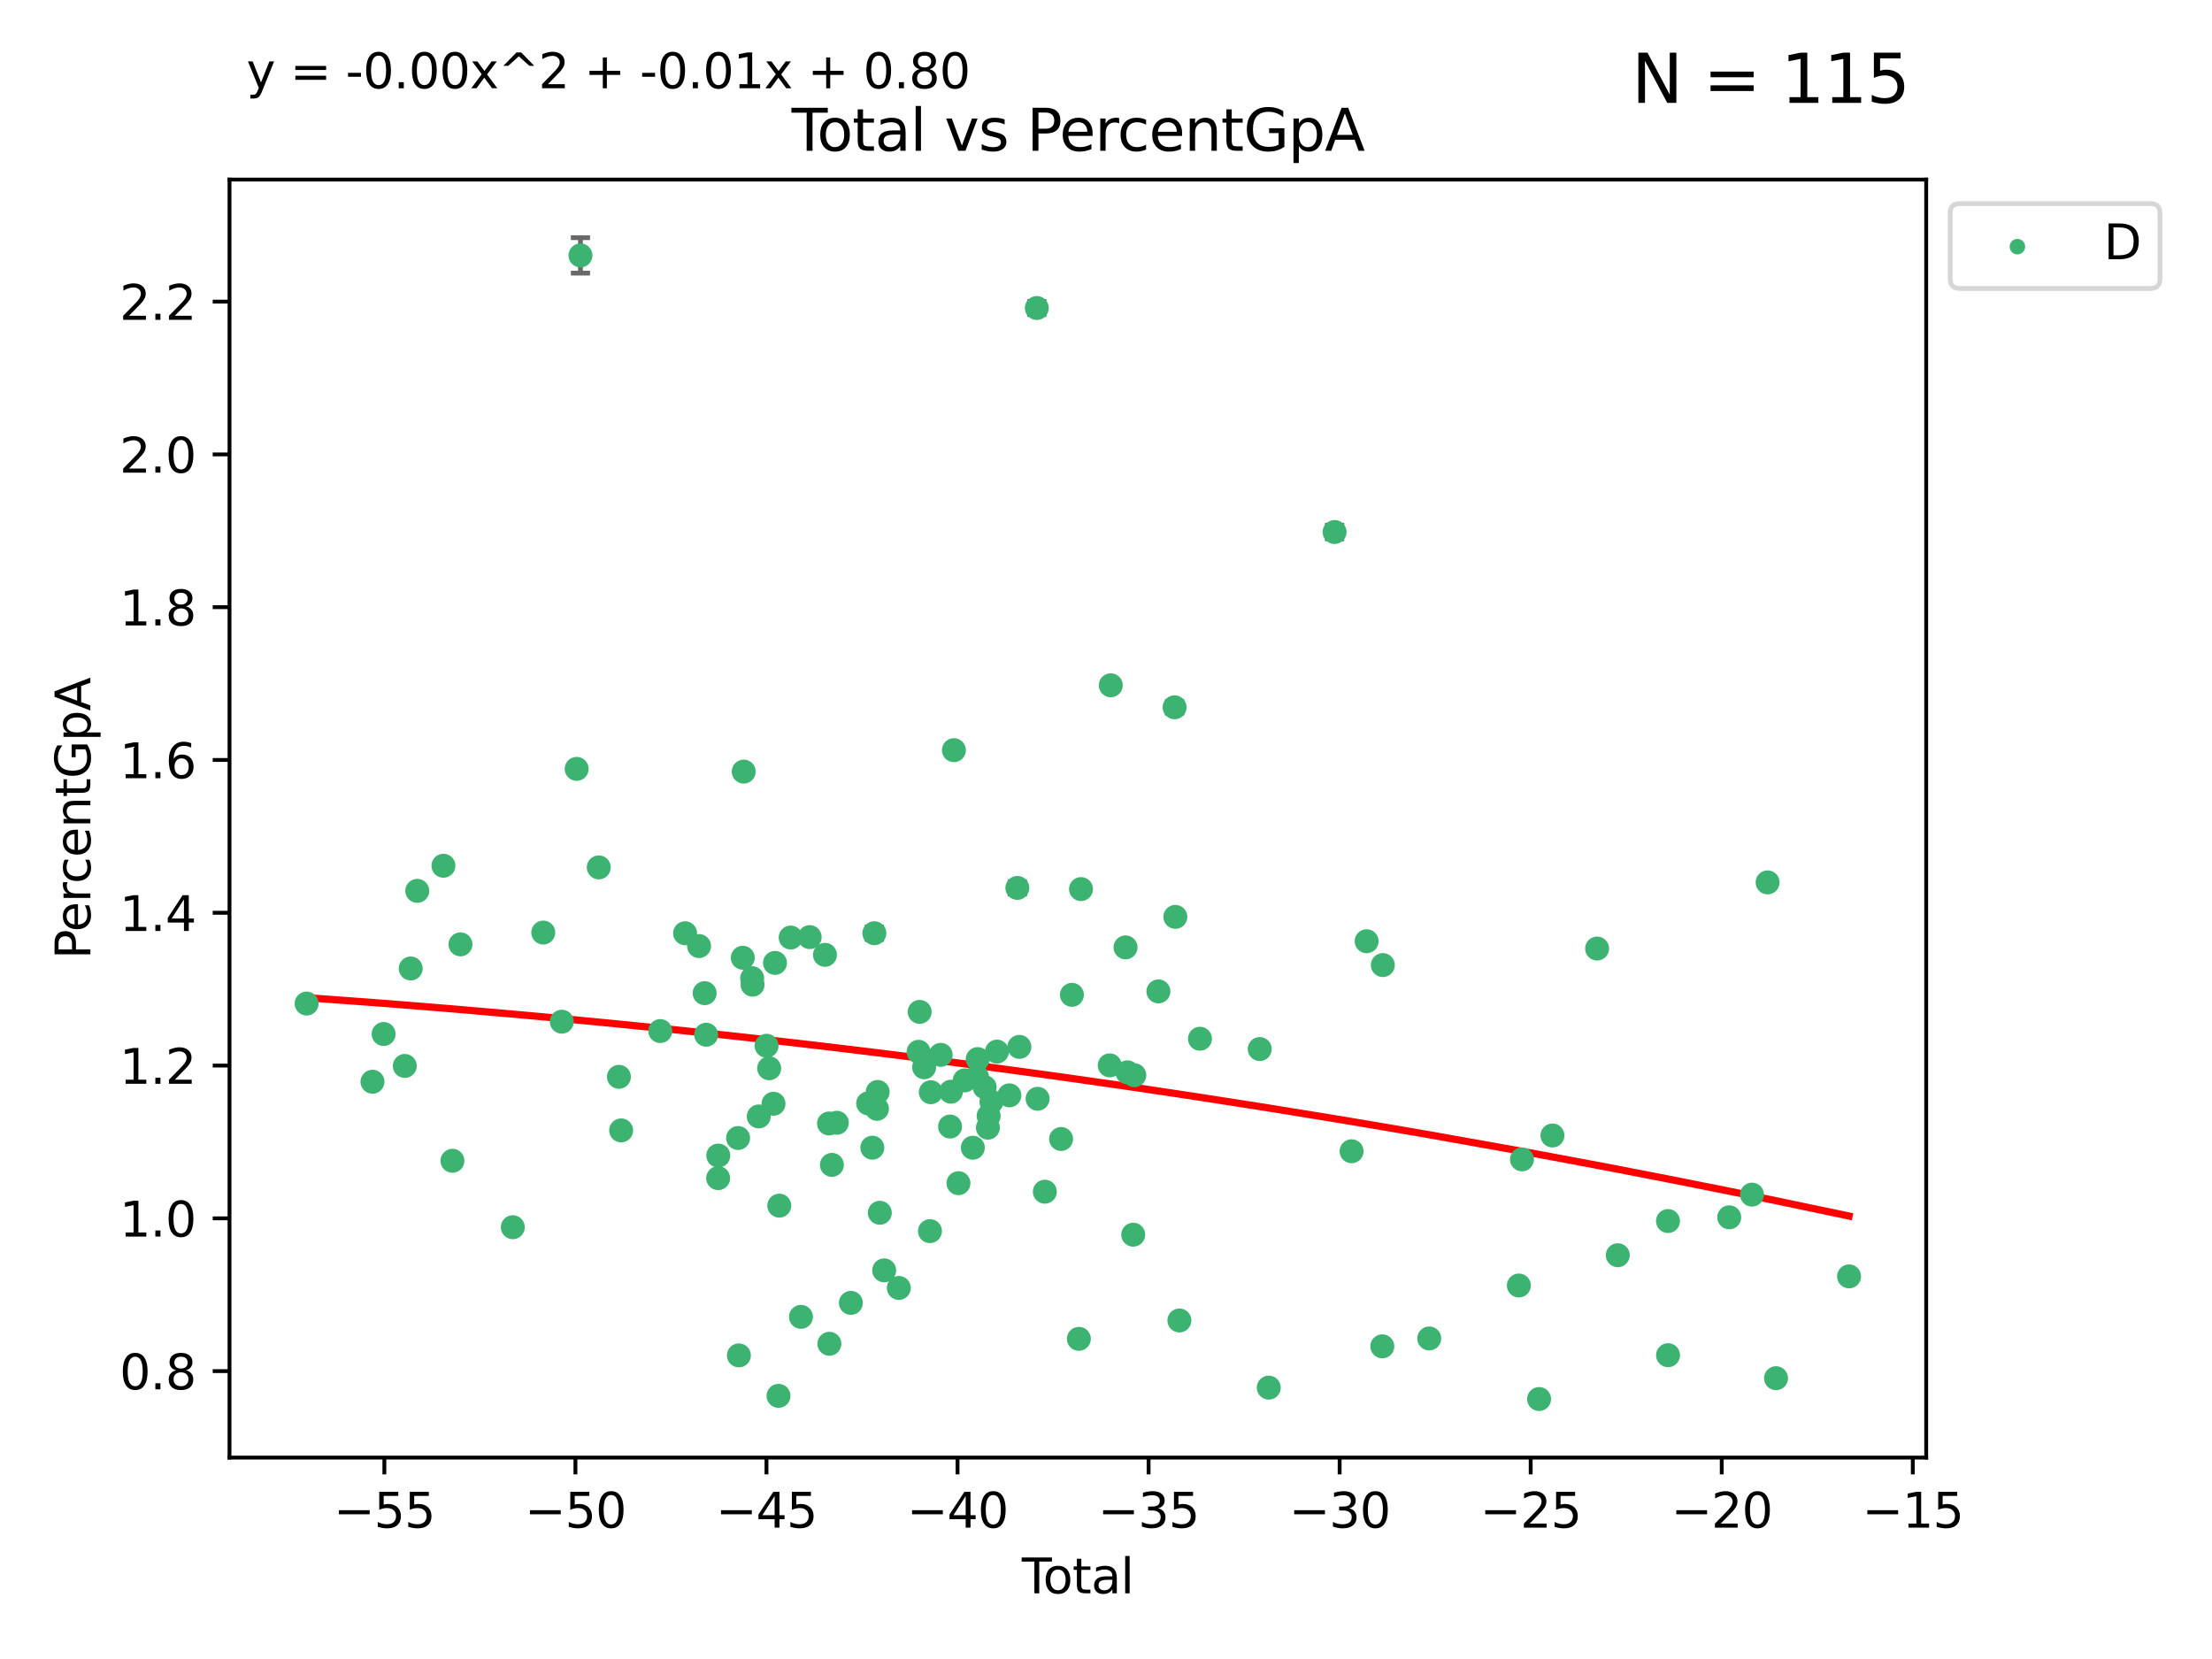 <?xml version="1.0" encoding="utf-8" standalone="no"?>
<!DOCTYPE svg PUBLIC "-//W3C//DTD SVG 1.1//EN"
  "http://www.w3.org/Graphics/SVG/1.1/DTD/svg11.dtd">
<svg xmlns:xlink="http://www.w3.org/1999/xlink" width="460.8pt" height="345.6pt" viewBox="0 0 460.8 345.6" xmlns="http://www.w3.org/2000/svg" version="1.1">
 <defs>
  <style type="text/css">*{stroke-linejoin: round; stroke-linecap: butt}</style>
 </defs>
 <g id="figure_1">
  <g id="patch_1">
   <path d="M 0 345.6 
L 460.8 345.6 
L 460.8 0 
L 0 0 
z
" style="fill: #ffffff"/>
  </g>
  <g id="axes_1">
   <g id="patch_2">
    <path d="M 47.81 303.64 
L 401.26 303.64 
L 401.26 37.411 
L 47.81 37.411 
z
" style="fill: #ffffff"/>
   </g>
   <g id="PathCollection_1">
    <defs>
     <path id="m3289fcc7e5" d="M 0 1.118 
C 0.297 1.118 0.581 1 0.791 0.791 
C 1 0.581 1.118 0.297 1.118 0 
C 1.118 -0.297 1 -0.581 0.791 -0.791 
C 0.581 -1 0.297 -1.118 0 -1.118 
C -0.297 -1.118 -0.581 -1 -0.791 -0.791 
C -1 -0.581 -1.118 -0.297 -1.118 0 
C -1.118 0.297 -1 0.581 -0.791 0.791 
C -0.581 1 -0.297 1.118 0 1.118 
z
" style="stroke: #3cb371"/>
    </defs>
    <g clip-path="url(#p2fa28fc42b)">
     <use xlink:href="#m3289fcc7e5" x="63.876" y="209.058" style="fill: #3cb371; stroke: #3cb371"/>
     <use xlink:href="#m3289fcc7e5" x="77.596" y="225.345" style="fill: #3cb371; stroke: #3cb371"/>
     <use xlink:href="#m3289fcc7e5" x="79.918" y="215.403" style="fill: #3cb371; stroke: #3cb371"/>
     <use xlink:href="#m3289fcc7e5" x="84.325" y="222.055" style="fill: #3cb371; stroke: #3cb371"/>
     <use xlink:href="#m3289fcc7e5" x="85.557" y="201.75" style="fill: #3cb371; stroke: #3cb371"/>
     <use xlink:href="#m3289fcc7e5" x="86.926" y="185.583" style="fill: #3cb371; stroke: #3cb371"/>
     <use xlink:href="#m3289fcc7e5" x="92.373" y="180.352" style="fill: #3cb371; stroke: #3cb371"/>
     <use xlink:href="#m3289fcc7e5" x="94.251" y="241.813" style="fill: #3cb371; stroke: #3cb371"/>
     <use xlink:href="#m3289fcc7e5" x="95.924" y="196.726" style="fill: #3cb371; stroke: #3cb371"/>
     <use xlink:href="#m3289fcc7e5" x="106.824" y="255.651" style="fill: #3cb371; stroke: #3cb371"/>
     <use xlink:href="#m3289fcc7e5" x="113.173" y="194.269" style="fill: #3cb371; stroke: #3cb371"/>
     <use xlink:href="#m3289fcc7e5" x="117.034" y="212.836" style="fill: #3cb371; stroke: #3cb371"/>
     <use xlink:href="#m3289fcc7e5" x="120.128" y="160.171" style="fill: #3cb371; stroke: #3cb371"/>
     <use xlink:href="#m3289fcc7e5" x="120.92" y="53.208" style="fill: #3cb371; stroke: #3cb371"/>
     <use xlink:href="#m3289fcc7e5" x="124.733" y="180.695" style="fill: #3cb371; stroke: #3cb371"/>
     <use xlink:href="#m3289fcc7e5" x="128.933" y="224.322" style="fill: #3cb371; stroke: #3cb371"/>
     <use xlink:href="#m3289fcc7e5" x="129.394" y="235.484" style="fill: #3cb371; stroke: #3cb371"/>
     <use xlink:href="#m3289fcc7e5" x="137.544" y="214.787" style="fill: #3cb371; stroke: #3cb371"/>
     <use xlink:href="#m3289fcc7e5" x="142.718" y="194.414" style="fill: #3cb371; stroke: #3cb371"/>
     <use xlink:href="#m3289fcc7e5" x="145.625" y="197.083" style="fill: #3cb371; stroke: #3cb371"/>
     <use xlink:href="#m3289fcc7e5" x="146.791" y="206.895" style="fill: #3cb371; stroke: #3cb371"/>
     <use xlink:href="#m3289fcc7e5" x="147.104" y="215.555" style="fill: #3cb371; stroke: #3cb371"/>
     <use xlink:href="#m3289fcc7e5" x="149.604" y="245.428" style="fill: #3cb371; stroke: #3cb371"/>
     <use xlink:href="#m3289fcc7e5" x="149.631" y="240.722" style="fill: #3cb371; stroke: #3cb371"/>
     <use xlink:href="#m3289fcc7e5" x="153.759" y="237.069" style="fill: #3cb371; stroke: #3cb371"/>
     <use xlink:href="#m3289fcc7e5" x="153.925" y="282.352" style="fill: #3cb371; stroke: #3cb371"/>
     <use xlink:href="#m3289fcc7e5" x="154.735" y="199.514" style="fill: #3cb371; stroke: #3cb371"/>
     <use xlink:href="#m3289fcc7e5" x="154.93" y="160.74" style="fill: #3cb371; stroke: #3cb371"/>
     <use xlink:href="#m3289fcc7e5" x="156.691" y="203.776" style="fill: #3cb371; stroke: #3cb371"/>
     <use xlink:href="#m3289fcc7e5" x="156.77" y="205.132" style="fill: #3cb371; stroke: #3cb371"/>
     <use xlink:href="#m3289fcc7e5" x="158.063" y="232.574" style="fill: #3cb371; stroke: #3cb371"/>
     <use xlink:href="#m3289fcc7e5" x="159.687" y="217.851" style="fill: #3cb371; stroke: #3cb371"/>
     <use xlink:href="#m3289fcc7e5" x="160.233" y="222.543" style="fill: #3cb371; stroke: #3cb371"/>
     <use xlink:href="#m3289fcc7e5" x="161.133" y="229.932" style="fill: #3cb371; stroke: #3cb371"/>
     <use xlink:href="#m3289fcc7e5" x="161.445" y="200.592" style="fill: #3cb371; stroke: #3cb371"/>
     <use xlink:href="#m3289fcc7e5" x="162.18" y="290.783" style="fill: #3cb371; stroke: #3cb371"/>
     <use xlink:href="#m3289fcc7e5" x="162.339" y="251.161" style="fill: #3cb371; stroke: #3cb371"/>
     <use xlink:href="#m3289fcc7e5" x="164.713" y="195.304" style="fill: #3cb371; stroke: #3cb371"/>
     <use xlink:href="#m3289fcc7e5" x="166.855" y="274.327" style="fill: #3cb371; stroke: #3cb371"/>
     <use xlink:href="#m3289fcc7e5" x="168.673" y="195.217" style="fill: #3cb371; stroke: #3cb371"/>
     <use xlink:href="#m3289fcc7e5" x="171.855" y="198.912" style="fill: #3cb371; stroke: #3cb371"/>
     <use xlink:href="#m3289fcc7e5" x="172.699" y="234.042" style="fill: #3cb371; stroke: #3cb371"/>
     <use xlink:href="#m3289fcc7e5" x="172.777" y="279.934" style="fill: #3cb371; stroke: #3cb371"/>
     <use xlink:href="#m3289fcc7e5" x="173.296" y="242.664" style="fill: #3cb371; stroke: #3cb371"/>
     <use xlink:href="#m3289fcc7e5" x="174.33" y="233.897" style="fill: #3cb371; stroke: #3cb371"/>
     <use xlink:href="#m3289fcc7e5" x="177.253" y="271.411" style="fill: #3cb371; stroke: #3cb371"/>
     <use xlink:href="#m3289fcc7e5" x="180.852" y="229.852" style="fill: #3cb371; stroke: #3cb371"/>
     <use xlink:href="#m3289fcc7e5" x="181.726" y="239.083" style="fill: #3cb371; stroke: #3cb371"/>
     <use xlink:href="#m3289fcc7e5" x="182.144" y="194.408" style="fill: #3cb371; stroke: #3cb371"/>
     <use xlink:href="#m3289fcc7e5" x="182.685" y="230.99" style="fill: #3cb371; stroke: #3cb371"/>
     <use xlink:href="#m3289fcc7e5" x="182.837" y="227.473" style="fill: #3cb371; stroke: #3cb371"/>
     <use xlink:href="#m3289fcc7e5" x="183.284" y="252.646" style="fill: #3cb371; stroke: #3cb371"/>
     <use xlink:href="#m3289fcc7e5" x="184.191" y="264.64" style="fill: #3cb371; stroke: #3cb371"/>
     <use xlink:href="#m3289fcc7e5" x="187.243" y="268.301" style="fill: #3cb371; stroke: #3cb371"/>
     <use xlink:href="#m3289fcc7e5" x="191.354" y="219.109" style="fill: #3cb371; stroke: #3cb371"/>
     <use xlink:href="#m3289fcc7e5" x="191.583" y="210.793" style="fill: #3cb371; stroke: #3cb371"/>
     <use xlink:href="#m3289fcc7e5" x="192.515" y="222.336" style="fill: #3cb371; stroke: #3cb371"/>
     <use xlink:href="#m3289fcc7e5" x="193.726" y="256.467" style="fill: #3cb371; stroke: #3cb371"/>
     <use xlink:href="#m3289fcc7e5" x="193.905" y="227.529" style="fill: #3cb371; stroke: #3cb371"/>
     <use xlink:href="#m3289fcc7e5" x="195.962" y="219.746" style="fill: #3cb371; stroke: #3cb371"/>
     <use xlink:href="#m3289fcc7e5" x="197.916" y="234.679" style="fill: #3cb371; stroke: #3cb371"/>
     <use xlink:href="#m3289fcc7e5" x="198.092" y="227.421" style="fill: #3cb371; stroke: #3cb371"/>
     <use xlink:href="#m3289fcc7e5" x="198.716" y="156.276" style="fill: #3cb371; stroke: #3cb371"/>
     <use xlink:href="#m3289fcc7e5" x="199.665" y="246.48" style="fill: #3cb371; stroke: #3cb371"/>
     <use xlink:href="#m3289fcc7e5" x="200.965" y="225.066" style="fill: #3cb371; stroke: #3cb371"/>
     <use xlink:href="#m3289fcc7e5" x="202.656" y="239.091" style="fill: #3cb371; stroke: #3cb371"/>
     <use xlink:href="#m3289fcc7e5" x="203.512" y="224.286" style="fill: #3cb371; stroke: #3cb371"/>
     <use xlink:href="#m3289fcc7e5" x="203.671" y="220.626" style="fill: #3cb371; stroke: #3cb371"/>
     <use xlink:href="#m3289fcc7e5" x="205.126" y="226.478" style="fill: #3cb371; stroke: #3cb371"/>
     <use xlink:href="#m3289fcc7e5" x="205.798" y="234.916" style="fill: #3cb371; stroke: #3cb371"/>
     <use xlink:href="#m3289fcc7e5" x="205.951" y="232.474" style="fill: #3cb371; stroke: #3cb371"/>
     <use xlink:href="#m3289fcc7e5" x="206.534" y="229.535" style="fill: #3cb371; stroke: #3cb371"/>
     <use xlink:href="#m3289fcc7e5" x="207.683" y="219.067" style="fill: #3cb371; stroke: #3cb371"/>
     <use xlink:href="#m3289fcc7e5" x="210.276" y="228.181" style="fill: #3cb371; stroke: #3cb371"/>
     <use xlink:href="#m3289fcc7e5" x="211.935" y="184.969" style="fill: #3cb371; stroke: #3cb371"/>
     <use xlink:href="#m3289fcc7e5" x="212.355" y="218.084" style="fill: #3cb371; stroke: #3cb371"/>
     <use xlink:href="#m3289fcc7e5" x="215.987" y="64.164" style="fill: #3cb371; stroke: #3cb371"/>
     <use xlink:href="#m3289fcc7e5" x="216.157" y="228.895" style="fill: #3cb371; stroke: #3cb371"/>
     <use xlink:href="#m3289fcc7e5" x="217.658" y="248.25" style="fill: #3cb371; stroke: #3cb371"/>
     <use xlink:href="#m3289fcc7e5" x="221.044" y="237.275" style="fill: #3cb371; stroke: #3cb371"/>
     <use xlink:href="#m3289fcc7e5" x="223.298" y="207.241" style="fill: #3cb371; stroke: #3cb371"/>
     <use xlink:href="#m3289fcc7e5" x="224.746" y="278.906" style="fill: #3cb371; stroke: #3cb371"/>
     <use xlink:href="#m3289fcc7e5" x="225.192" y="185.213" style="fill: #3cb371; stroke: #3cb371"/>
     <use xlink:href="#m3289fcc7e5" x="231.176" y="221.931" style="fill: #3cb371; stroke: #3cb371"/>
     <use xlink:href="#m3289fcc7e5" x="231.394" y="142.762" style="fill: #3cb371; stroke: #3cb371"/>
     <use xlink:href="#m3289fcc7e5" x="234.466" y="197.357" style="fill: #3cb371; stroke: #3cb371"/>
     <use xlink:href="#m3289fcc7e5" x="234.867" y="223.389" style="fill: #3cb371; stroke: #3cb371"/>
     <use xlink:href="#m3289fcc7e5" x="236.071" y="257.204" style="fill: #3cb371; stroke: #3cb371"/>
     <use xlink:href="#m3289fcc7e5" x="236.299" y="223.984" style="fill: #3cb371; stroke: #3cb371"/>
     <use xlink:href="#m3289fcc7e5" x="241.316" y="206.528" style="fill: #3cb371; stroke: #3cb371"/>
     <use xlink:href="#m3289fcc7e5" x="244.688" y="147.343" style="fill: #3cb371; stroke: #3cb371"/>
     <use xlink:href="#m3289fcc7e5" x="244.845" y="191.003" style="fill: #3cb371; stroke: #3cb371"/>
     <use xlink:href="#m3289fcc7e5" x="245.688" y="275.08" style="fill: #3cb371; stroke: #3cb371"/>
     <use xlink:href="#m3289fcc7e5" x="249.971" y="216.39" style="fill: #3cb371; stroke: #3cb371"/>
     <use xlink:href="#m3289fcc7e5" x="262.426" y="218.537" style="fill: #3cb371; stroke: #3cb371"/>
     <use xlink:href="#m3289fcc7e5" x="264.31" y="289.07" style="fill: #3cb371; stroke: #3cb371"/>
     <use xlink:href="#m3289fcc7e5" x="278.018" y="110.828" style="fill: #3cb371; stroke: #3cb371"/>
     <use xlink:href="#m3289fcc7e5" x="281.558" y="239.827" style="fill: #3cb371; stroke: #3cb371"/>
     <use xlink:href="#m3289fcc7e5" x="284.697" y="196.076" style="fill: #3cb371; stroke: #3cb371"/>
     <use xlink:href="#m3289fcc7e5" x="287.961" y="280.469" style="fill: #3cb371; stroke: #3cb371"/>
     <use xlink:href="#m3289fcc7e5" x="288.072" y="201.045" style="fill: #3cb371; stroke: #3cb371"/>
     <use xlink:href="#m3289fcc7e5" x="297.736" y="278.825" style="fill: #3cb371; stroke: #3cb371"/>
     <use xlink:href="#m3289fcc7e5" x="316.405" y="267.794" style="fill: #3cb371; stroke: #3cb371"/>
     <use xlink:href="#m3289fcc7e5" x="317.049" y="241.52" style="fill: #3cb371; stroke: #3cb371"/>
     <use xlink:href="#m3289fcc7e5" x="320.618" y="291.444" style="fill: #3cb371; stroke: #3cb371"/>
     <use xlink:href="#m3289fcc7e5" x="323.4" y="236.539" style="fill: #3cb371; stroke: #3cb371"/>
     <use xlink:href="#m3289fcc7e5" x="332.707" y="197.601" style="fill: #3cb371; stroke: #3cb371"/>
     <use xlink:href="#m3289fcc7e5" x="337.014" y="261.486" style="fill: #3cb371; stroke: #3cb371"/>
     <use xlink:href="#m3289fcc7e5" x="347.474" y="254.366" style="fill: #3cb371; stroke: #3cb371"/>
     <use xlink:href="#m3289fcc7e5" x="347.488" y="282.312" style="fill: #3cb371; stroke: #3cb371"/>
     <use xlink:href="#m3289fcc7e5" x="360.232" y="253.59" style="fill: #3cb371; stroke: #3cb371"/>
     <use xlink:href="#m3289fcc7e5" x="364.973" y="248.862" style="fill: #3cb371; stroke: #3cb371"/>
     <use xlink:href="#m3289fcc7e5" x="368.227" y="183.818" style="fill: #3cb371; stroke: #3cb371"/>
     <use xlink:href="#m3289fcc7e5" x="369.98" y="287.105" style="fill: #3cb371; stroke: #3cb371"/>
     <use xlink:href="#m3289fcc7e5" x="385.194" y="265.891" style="fill: #3cb371; stroke: #3cb371"/>
    </g>
   </g>
   <g id="matplotlib.axis_1">
    <g id="xtick_1">
     <g id="line2d_1">
      <defs>
       <path id="m84745f4013" d="M 0 0 
L 0 3.5 
" style="stroke: #000000; stroke-width: 0.8"/>
      </defs>
      <g>
       <use xlink:href="#m84745f4013" x="80.072" y="303.64" style="stroke: #000000; stroke-width: 0.8"/>
      </g>
     </g>
     <g id="text_1">
      <!-- −55 -->
      <g transform="translate(69.52 318.238)scale(0.1 -0.1)">
       <defs>
        <path id="DejaVuSans-2212" d="M 678 2272 
L 4684 2272 
L 4684 1741 
L 678 1741 
L 678 2272 
z
" transform="scale(0.016)"/>
        <path id="DejaVuSans-35" d="M 691 4666 
L 3169 4666 
L 3169 4134 
L 1269 4134 
L 1269 2991 
Q 1406 3038 1543 3061 
Q 1681 3084 1819 3084 
Q 2600 3084 3056 2656 
Q 3513 2228 3513 1497 
Q 3513 744 3044 326 
Q 2575 -91 1722 -91 
Q 1428 -91 1123 -41 
Q 819 9 494 109 
L 494 744 
Q 775 591 1075 516 
Q 1375 441 1709 441 
Q 2250 441 2565 725 
Q 2881 1009 2881 1497 
Q 2881 1984 2565 2268 
Q 2250 2553 1709 2553 
Q 1456 2553 1204 2497 
Q 953 2441 691 2322 
L 691 4666 
z
" transform="scale(0.016)"/>
       </defs>
       <use xlink:href="#DejaVuSans-2212"/>
       <use xlink:href="#DejaVuSans-35" x="83.789"/>
       <use xlink:href="#DejaVuSans-35" x="147.412"/>
      </g>
     </g>
    </g>
    <g id="xtick_2">
     <g id="line2d_2">
      <g>
       <use xlink:href="#m84745f4013" x="119.872" y="303.64" style="stroke: #000000; stroke-width: 0.8"/>
      </g>
     </g>
     <g id="text_2">
      <!-- −50 -->
      <g transform="translate(109.319 318.238)scale(0.1 -0.1)">
       <defs>
        <path id="DejaVuSans-30" d="M 2034 4250 
Q 1547 4250 1301 3770 
Q 1056 3291 1056 2328 
Q 1056 1369 1301 889 
Q 1547 409 2034 409 
Q 2525 409 2770 889 
Q 3016 1369 3016 2328 
Q 3016 3291 2770 3770 
Q 2525 4250 2034 4250 
z
M 2034 4750 
Q 2819 4750 3233 4129 
Q 3647 3509 3647 2328 
Q 3647 1150 3233 529 
Q 2819 -91 2034 -91 
Q 1250 -91 836 529 
Q 422 1150 422 2328 
Q 422 3509 836 4129 
Q 1250 4750 2034 4750 
z
" transform="scale(0.016)"/>
       </defs>
       <use xlink:href="#DejaVuSans-2212"/>
       <use xlink:href="#DejaVuSans-35" x="83.789"/>
       <use xlink:href="#DejaVuSans-30" x="147.412"/>
      </g>
     </g>
    </g>
    <g id="xtick_3">
     <g id="line2d_3">
      <g>
       <use xlink:href="#m84745f4013" x="159.671" y="303.64" style="stroke: #000000; stroke-width: 0.8"/>
      </g>
     </g>
     <g id="text_3">
      <!-- −45 -->
      <g transform="translate(149.119 318.238)scale(0.1 -0.1)">
       <defs>
        <path id="DejaVuSans-34" d="M 2419 4116 
L 825 1625 
L 2419 1625 
L 2419 4116 
z
M 2253 4666 
L 3047 4666 
L 3047 1625 
L 3713 1625 
L 3713 1100 
L 3047 1100 
L 3047 0 
L 2419 0 
L 2419 1100 
L 313 1100 
L 313 1709 
L 2253 4666 
z
" transform="scale(0.016)"/>
       </defs>
       <use xlink:href="#DejaVuSans-2212"/>
       <use xlink:href="#DejaVuSans-34" x="83.789"/>
       <use xlink:href="#DejaVuSans-35" x="147.412"/>
      </g>
     </g>
    </g>
    <g id="xtick_4">
     <g id="line2d_4">
      <g>
       <use xlink:href="#m84745f4013" x="199.471" y="303.64" style="stroke: #000000; stroke-width: 0.8"/>
      </g>
     </g>
     <g id="text_4">
      <!-- −40 -->
      <g transform="translate(188.919 318.238)scale(0.1 -0.1)">
       <use xlink:href="#DejaVuSans-2212"/>
       <use xlink:href="#DejaVuSans-34" x="83.789"/>
       <use xlink:href="#DejaVuSans-30" x="147.412"/>
      </g>
     </g>
    </g>
    <g id="xtick_5">
     <g id="line2d_5">
      <g>
       <use xlink:href="#m84745f4013" x="239.271" y="303.64" style="stroke: #000000; stroke-width: 0.8"/>
      </g>
     </g>
     <g id="text_5">
      <!-- −35 -->
      <g transform="translate(228.718 318.238)scale(0.1 -0.1)">
       <defs>
        <path id="DejaVuSans-33" d="M 2597 2516 
Q 3050 2419 3304 2112 
Q 3559 1806 3559 1356 
Q 3559 666 3084 287 
Q 2609 -91 1734 -91 
Q 1441 -91 1130 -33 
Q 819 25 488 141 
L 488 750 
Q 750 597 1062 519 
Q 1375 441 1716 441 
Q 2309 441 2620 675 
Q 2931 909 2931 1356 
Q 2931 1769 2642 2001 
Q 2353 2234 1838 2234 
L 1294 2234 
L 1294 2753 
L 1863 2753 
Q 2328 2753 2575 2939 
Q 2822 3125 2822 3475 
Q 2822 3834 2567 4026 
Q 2313 4219 1838 4219 
Q 1578 4219 1281 4162 
Q 984 4106 628 3988 
L 628 4550 
Q 988 4650 1302 4700 
Q 1616 4750 1894 4750 
Q 2613 4750 3031 4423 
Q 3450 4097 3450 3541 
Q 3450 3153 3228 2886 
Q 3006 2619 2597 2516 
z
" transform="scale(0.016)"/>
       </defs>
       <use xlink:href="#DejaVuSans-2212"/>
       <use xlink:href="#DejaVuSans-33" x="83.789"/>
       <use xlink:href="#DejaVuSans-35" x="147.412"/>
      </g>
     </g>
    </g>
    <g id="xtick_6">
     <g id="line2d_6">
      <g>
       <use xlink:href="#m84745f4013" x="279.071" y="303.64" style="stroke: #000000; stroke-width: 0.8"/>
      </g>
     </g>
     <g id="text_6">
      <!-- −30 -->
      <g transform="translate(268.518 318.238)scale(0.1 -0.1)">
       <use xlink:href="#DejaVuSans-2212"/>
       <use xlink:href="#DejaVuSans-33" x="83.789"/>
       <use xlink:href="#DejaVuSans-30" x="147.412"/>
      </g>
     </g>
    </g>
    <g id="xtick_7">
     <g id="line2d_7">
      <g>
       <use xlink:href="#m84745f4013" x="318.87" y="303.64" style="stroke: #000000; stroke-width: 0.8"/>
      </g>
     </g>
     <g id="text_7">
      <!-- −25 -->
      <g transform="translate(308.318 318.238)scale(0.1 -0.1)">
       <defs>
        <path id="DejaVuSans-32" d="M 1228 531 
L 3431 531 
L 3431 0 
L 469 0 
L 469 531 
Q 828 903 1448 1529 
Q 2069 2156 2228 2338 
Q 2531 2678 2651 2914 
Q 2772 3150 2772 3378 
Q 2772 3750 2511 3984 
Q 2250 4219 1831 4219 
Q 1534 4219 1204 4116 
Q 875 4013 500 3803 
L 500 4441 
Q 881 4594 1212 4672 
Q 1544 4750 1819 4750 
Q 2544 4750 2975 4387 
Q 3406 4025 3406 3419 
Q 3406 3131 3298 2873 
Q 3191 2616 2906 2266 
Q 2828 2175 2409 1742 
Q 1991 1309 1228 531 
z
" transform="scale(0.016)"/>
       </defs>
       <use xlink:href="#DejaVuSans-2212"/>
       <use xlink:href="#DejaVuSans-32" x="83.789"/>
       <use xlink:href="#DejaVuSans-35" x="147.412"/>
      </g>
     </g>
    </g>
    <g id="xtick_8">
     <g id="line2d_8">
      <g>
       <use xlink:href="#m84745f4013" x="358.67" y="303.64" style="stroke: #000000; stroke-width: 0.8"/>
      </g>
     </g>
     <g id="text_8">
      <!-- −20 -->
      <g transform="translate(348.118 318.238)scale(0.1 -0.1)">
       <use xlink:href="#DejaVuSans-2212"/>
       <use xlink:href="#DejaVuSans-32" x="83.789"/>
       <use xlink:href="#DejaVuSans-30" x="147.412"/>
      </g>
     </g>
    </g>
    <g id="xtick_9">
     <g id="line2d_9">
      <g>
       <use xlink:href="#m84745f4013" x="398.47" y="303.64" style="stroke: #000000; stroke-width: 0.8"/>
      </g>
     </g>
     <g id="text_9">
      <!-- −15 -->
      <g transform="translate(387.917 318.238)scale(0.1 -0.1)">
       <defs>
        <path id="DejaVuSans-31" d="M 794 531 
L 1825 531 
L 1825 4091 
L 703 3866 
L 703 4441 
L 1819 4666 
L 2450 4666 
L 2450 531 
L 3481 531 
L 3481 0 
L 794 0 
L 794 531 
z
" transform="scale(0.016)"/>
       </defs>
       <use xlink:href="#DejaVuSans-2212"/>
       <use xlink:href="#DejaVuSans-31" x="83.789"/>
       <use xlink:href="#DejaVuSans-35" x="147.412"/>
      </g>
     </g>
    </g>
    <g id="text_10">
     <!-- Total -->
     <g transform="translate(212.858 331.917)scale(0.1 -0.1)">
      <defs>
       <path id="DejaVuSans-54" d="M -19 4666 
L 3928 4666 
L 3928 4134 
L 2272 4134 
L 2272 0 
L 1638 0 
L 1638 4134 
L -19 4134 
L -19 4666 
z
" transform="scale(0.016)"/>
       <path id="DejaVuSans-6f" d="M 1959 3097 
Q 1497 3097 1228 2736 
Q 959 2375 959 1747 
Q 959 1119 1226 758 
Q 1494 397 1959 397 
Q 2419 397 2687 759 
Q 2956 1122 2956 1747 
Q 2956 2369 2687 2733 
Q 2419 3097 1959 3097 
z
M 1959 3584 
Q 2709 3584 3137 3096 
Q 3566 2609 3566 1747 
Q 3566 888 3137 398 
Q 2709 -91 1959 -91 
Q 1206 -91 779 398 
Q 353 888 353 1747 
Q 353 2609 779 3096 
Q 1206 3584 1959 3584 
z
" transform="scale(0.016)"/>
       <path id="DejaVuSans-74" d="M 1172 4494 
L 1172 3500 
L 2356 3500 
L 2356 3053 
L 1172 3053 
L 1172 1153 
Q 1172 725 1289 603 
Q 1406 481 1766 481 
L 2356 481 
L 2356 0 
L 1766 0 
Q 1100 0 847 248 
Q 594 497 594 1153 
L 594 3053 
L 172 3053 
L 172 3500 
L 594 3500 
L 594 4494 
L 1172 4494 
z
" transform="scale(0.016)"/>
       <path id="DejaVuSans-61" d="M 2194 1759 
Q 1497 1759 1228 1600 
Q 959 1441 959 1056 
Q 959 750 1161 570 
Q 1363 391 1709 391 
Q 2188 391 2477 730 
Q 2766 1069 2766 1631 
L 2766 1759 
L 2194 1759 
z
M 3341 1997 
L 3341 0 
L 2766 0 
L 2766 531 
Q 2569 213 2275 61 
Q 1981 -91 1556 -91 
Q 1019 -91 701 211 
Q 384 513 384 1019 
Q 384 1609 779 1909 
Q 1175 2209 1959 2209 
L 2766 2209 
L 2766 2266 
Q 2766 2663 2505 2880 
Q 2244 3097 1772 3097 
Q 1472 3097 1187 3025 
Q 903 2953 641 2809 
L 641 3341 
Q 956 3463 1253 3523 
Q 1550 3584 1831 3584 
Q 2591 3584 2966 3190 
Q 3341 2797 3341 1997 
z
" transform="scale(0.016)"/>
       <path id="DejaVuSans-6c" d="M 603 4863 
L 1178 4863 
L 1178 0 
L 603 0 
L 603 4863 
z
" transform="scale(0.016)"/>
      </defs>
      <use xlink:href="#DejaVuSans-54"/>
      <use xlink:href="#DejaVuSans-6f" x="44.084"/>
      <use xlink:href="#DejaVuSans-74" x="105.266"/>
      <use xlink:href="#DejaVuSans-61" x="144.475"/>
      <use xlink:href="#DejaVuSans-6c" x="205.754"/>
     </g>
    </g>
   </g>
   <g id="matplotlib.axis_2">
    <g id="ytick_1">
     <g id="line2d_10">
      <defs>
       <path id="m9ac9c7f5bb" d="M 0 0 
L -3.5 0 
" style="stroke: #000000; stroke-width: 0.8"/>
      </defs>
      <g>
       <use xlink:href="#m9ac9c7f5bb" x="47.81" y="285.629" style="stroke: #000000; stroke-width: 0.8"/>
      </g>
     </g>
     <g id="text_11">
      <!-- 0.8 -->
      <g transform="translate(24.907 289.429)scale(0.1 -0.1)">
       <defs>
        <path id="DejaVuSans-2e" d="M 684 794 
L 1344 794 
L 1344 0 
L 684 0 
L 684 794 
z
" transform="scale(0.016)"/>
        <path id="DejaVuSans-38" d="M 2034 2216 
Q 1584 2216 1326 1975 
Q 1069 1734 1069 1313 
Q 1069 891 1326 650 
Q 1584 409 2034 409 
Q 2484 409 2743 651 
Q 3003 894 3003 1313 
Q 3003 1734 2745 1975 
Q 2488 2216 2034 2216 
z
M 1403 2484 
Q 997 2584 770 2862 
Q 544 3141 544 3541 
Q 544 4100 942 4425 
Q 1341 4750 2034 4750 
Q 2731 4750 3128 4425 
Q 3525 4100 3525 3541 
Q 3525 3141 3298 2862 
Q 3072 2584 2669 2484 
Q 3125 2378 3379 2068 
Q 3634 1759 3634 1313 
Q 3634 634 3220 271 
Q 2806 -91 2034 -91 
Q 1263 -91 848 271 
Q 434 634 434 1313 
Q 434 1759 690 2068 
Q 947 2378 1403 2484 
z
M 1172 3481 
Q 1172 3119 1398 2916 
Q 1625 2713 2034 2713 
Q 2441 2713 2670 2916 
Q 2900 3119 2900 3481 
Q 2900 3844 2670 4047 
Q 2441 4250 2034 4250 
Q 1625 4250 1398 4047 
Q 1172 3844 1172 3481 
z
" transform="scale(0.016)"/>
       </defs>
       <use xlink:href="#DejaVuSans-30"/>
       <use xlink:href="#DejaVuSans-2e" x="63.623"/>
       <use xlink:href="#DejaVuSans-38" x="95.41"/>
      </g>
     </g>
    </g>
    <g id="ytick_2">
     <g id="line2d_11">
      <g>
       <use xlink:href="#m9ac9c7f5bb" x="47.81" y="253.801" style="stroke: #000000; stroke-width: 0.8"/>
      </g>
     </g>
     <g id="text_12">
      <!-- 1.0 -->
      <g transform="translate(24.907 257.6)scale(0.1 -0.1)">
       <use xlink:href="#DejaVuSans-31"/>
       <use xlink:href="#DejaVuSans-2e" x="63.623"/>
       <use xlink:href="#DejaVuSans-30" x="95.41"/>
      </g>
     </g>
    </g>
    <g id="ytick_3">
     <g id="line2d_12">
      <g>
       <use xlink:href="#m9ac9c7f5bb" x="47.81" y="221.972" style="stroke: #000000; stroke-width: 0.8"/>
      </g>
     </g>
     <g id="text_13">
      <!-- 1.2 -->
      <g transform="translate(24.907 225.772)scale(0.1 -0.1)">
       <use xlink:href="#DejaVuSans-31"/>
       <use xlink:href="#DejaVuSans-2e" x="63.623"/>
       <use xlink:href="#DejaVuSans-32" x="95.41"/>
      </g>
     </g>
    </g>
    <g id="ytick_4">
     <g id="line2d_13">
      <g>
       <use xlink:href="#m9ac9c7f5bb" x="47.81" y="190.144" style="stroke: #000000; stroke-width: 0.8"/>
      </g>
     </g>
     <g id="text_14">
      <!-- 1.4 -->
      <g transform="translate(24.907 193.943)scale(0.1 -0.1)">
       <use xlink:href="#DejaVuSans-31"/>
       <use xlink:href="#DejaVuSans-2e" x="63.623"/>
       <use xlink:href="#DejaVuSans-34" x="95.41"/>
      </g>
     </g>
    </g>
    <g id="ytick_5">
     <g id="line2d_14">
      <g>
       <use xlink:href="#m9ac9c7f5bb" x="47.81" y="158.315" style="stroke: #000000; stroke-width: 0.8"/>
      </g>
     </g>
     <g id="text_15">
      <!-- 1.6 -->
      <g transform="translate(24.907 162.115)scale(0.1 -0.1)">
       <defs>
        <path id="DejaVuSans-36" d="M 2113 2584 
Q 1688 2584 1439 2293 
Q 1191 2003 1191 1497 
Q 1191 994 1439 701 
Q 1688 409 2113 409 
Q 2538 409 2786 701 
Q 3034 994 3034 1497 
Q 3034 2003 2786 2293 
Q 2538 2584 2113 2584 
z
M 3366 4563 
L 3366 3988 
Q 3128 4100 2886 4159 
Q 2644 4219 2406 4219 
Q 1781 4219 1451 3797 
Q 1122 3375 1075 2522 
Q 1259 2794 1537 2939 
Q 1816 3084 2150 3084 
Q 2853 3084 3261 2657 
Q 3669 2231 3669 1497 
Q 3669 778 3244 343 
Q 2819 -91 2113 -91 
Q 1303 -91 875 529 
Q 447 1150 447 2328 
Q 447 3434 972 4092 
Q 1497 4750 2381 4750 
Q 2619 4750 2861 4703 
Q 3103 4656 3366 4563 
z
" transform="scale(0.016)"/>
       </defs>
       <use xlink:href="#DejaVuSans-31"/>
       <use xlink:href="#DejaVuSans-2e" x="63.623"/>
       <use xlink:href="#DejaVuSans-36" x="95.41"/>
      </g>
     </g>
    </g>
    <g id="ytick_6">
     <g id="line2d_15">
      <g>
       <use xlink:href="#m9ac9c7f5bb" x="47.81" y="126.487" style="stroke: #000000; stroke-width: 0.8"/>
      </g>
     </g>
     <g id="text_16">
      <!-- 1.8 -->
      <g transform="translate(24.907 130.286)scale(0.1 -0.1)">
       <use xlink:href="#DejaVuSans-31"/>
       <use xlink:href="#DejaVuSans-2e" x="63.623"/>
       <use xlink:href="#DejaVuSans-38" x="95.41"/>
      </g>
     </g>
    </g>
    <g id="ytick_7">
     <g id="line2d_16">
      <g>
       <use xlink:href="#m9ac9c7f5bb" x="47.81" y="94.658" style="stroke: #000000; stroke-width: 0.8"/>
      </g>
     </g>
     <g id="text_17">
      <!-- 2.0 -->
      <g transform="translate(24.907 98.458)scale(0.1 -0.1)">
       <use xlink:href="#DejaVuSans-32"/>
       <use xlink:href="#DejaVuSans-2e" x="63.623"/>
       <use xlink:href="#DejaVuSans-30" x="95.41"/>
      </g>
     </g>
    </g>
    <g id="ytick_8">
     <g id="line2d_17">
      <g>
       <use xlink:href="#m9ac9c7f5bb" x="47.81" y="62.83" style="stroke: #000000; stroke-width: 0.8"/>
      </g>
     </g>
     <g id="text_18">
      <!-- 2.2 -->
      <g transform="translate(24.907 66.629)scale(0.1 -0.1)">
       <use xlink:href="#DejaVuSans-32"/>
       <use xlink:href="#DejaVuSans-2e" x="63.623"/>
       <use xlink:href="#DejaVuSans-32" x="95.41"/>
      </g>
     </g>
    </g>
    <g id="text_19">
     <!-- PercentGpA -->
     <g transform="translate(18.827 199.802)rotate(-90)scale(0.1 -0.1)">
      <defs>
       <path id="DejaVuSans-50" d="M 1259 4147 
L 1259 2394 
L 2053 2394 
Q 2494 2394 2734 2622 
Q 2975 2850 2975 3272 
Q 2975 3691 2734 3919 
Q 2494 4147 2053 4147 
L 1259 4147 
z
M 628 4666 
L 2053 4666 
Q 2838 4666 3239 4311 
Q 3641 3956 3641 3272 
Q 3641 2581 3239 2228 
Q 2838 1875 2053 1875 
L 1259 1875 
L 1259 0 
L 628 0 
L 628 4666 
z
" transform="scale(0.016)"/>
       <path id="DejaVuSans-65" d="M 3597 1894 
L 3597 1613 
L 953 1613 
Q 991 1019 1311 708 
Q 1631 397 2203 397 
Q 2534 397 2845 478 
Q 3156 559 3463 722 
L 3463 178 
Q 3153 47 2828 -22 
Q 2503 -91 2169 -91 
Q 1331 -91 842 396 
Q 353 884 353 1716 
Q 353 2575 817 3079 
Q 1281 3584 2069 3584 
Q 2775 3584 3186 3129 
Q 3597 2675 3597 1894 
z
M 3022 2063 
Q 3016 2534 2758 2815 
Q 2500 3097 2075 3097 
Q 1594 3097 1305 2825 
Q 1016 2553 972 2059 
L 3022 2063 
z
" transform="scale(0.016)"/>
       <path id="DejaVuSans-72" d="M 2631 2963 
Q 2534 3019 2420 3045 
Q 2306 3072 2169 3072 
Q 1681 3072 1420 2755 
Q 1159 2438 1159 1844 
L 1159 0 
L 581 0 
L 581 3500 
L 1159 3500 
L 1159 2956 
Q 1341 3275 1631 3429 
Q 1922 3584 2338 3584 
Q 2397 3584 2469 3576 
Q 2541 3569 2628 3553 
L 2631 2963 
z
" transform="scale(0.016)"/>
       <path id="DejaVuSans-63" d="M 3122 3366 
L 3122 2828 
Q 2878 2963 2633 3030 
Q 2388 3097 2138 3097 
Q 1578 3097 1268 2742 
Q 959 2388 959 1747 
Q 959 1106 1268 751 
Q 1578 397 2138 397 
Q 2388 397 2633 464 
Q 2878 531 3122 666 
L 3122 134 
Q 2881 22 2623 -34 
Q 2366 -91 2075 -91 
Q 1284 -91 818 406 
Q 353 903 353 1747 
Q 353 2603 823 3093 
Q 1294 3584 2113 3584 
Q 2378 3584 2631 3529 
Q 2884 3475 3122 3366 
z
" transform="scale(0.016)"/>
       <path id="DejaVuSans-6e" d="M 3513 2113 
L 3513 0 
L 2938 0 
L 2938 2094 
Q 2938 2591 2744 2837 
Q 2550 3084 2163 3084 
Q 1697 3084 1428 2787 
Q 1159 2491 1159 1978 
L 1159 0 
L 581 0 
L 581 3500 
L 1159 3500 
L 1159 2956 
Q 1366 3272 1645 3428 
Q 1925 3584 2291 3584 
Q 2894 3584 3203 3211 
Q 3513 2838 3513 2113 
z
" transform="scale(0.016)"/>
       <path id="DejaVuSans-47" d="M 3809 666 
L 3809 1919 
L 2778 1919 
L 2778 2438 
L 4434 2438 
L 4434 434 
Q 4069 175 3628 42 
Q 3188 -91 2688 -91 
Q 1594 -91 976 548 
Q 359 1188 359 2328 
Q 359 3472 976 4111 
Q 1594 4750 2688 4750 
Q 3144 4750 3555 4637 
Q 3966 4525 4313 4306 
L 4313 3634 
Q 3963 3931 3569 4081 
Q 3175 4231 2741 4231 
Q 1884 4231 1454 3753 
Q 1025 3275 1025 2328 
Q 1025 1384 1454 906 
Q 1884 428 2741 428 
Q 3075 428 3337 486 
Q 3600 544 3809 666 
z
" transform="scale(0.016)"/>
       <path id="DejaVuSans-70" d="M 1159 525 
L 1159 -1331 
L 581 -1331 
L 581 3500 
L 1159 3500 
L 1159 2969 
Q 1341 3281 1617 3432 
Q 1894 3584 2278 3584 
Q 2916 3584 3314 3078 
Q 3713 2572 3713 1747 
Q 3713 922 3314 415 
Q 2916 -91 2278 -91 
Q 1894 -91 1617 61 
Q 1341 213 1159 525 
z
M 3116 1747 
Q 3116 2381 2855 2742 
Q 2594 3103 2138 3103 
Q 1681 3103 1420 2742 
Q 1159 2381 1159 1747 
Q 1159 1113 1420 752 
Q 1681 391 2138 391 
Q 2594 391 2855 752 
Q 3116 1113 3116 1747 
z
" transform="scale(0.016)"/>
       <path id="DejaVuSans-41" d="M 2188 4044 
L 1331 1722 
L 3047 1722 
L 2188 4044 
z
M 1831 4666 
L 2547 4666 
L 4325 0 
L 3669 0 
L 3244 1197 
L 1141 1197 
L 716 0 
L 50 0 
L 1831 4666 
z
" transform="scale(0.016)"/>
      </defs>
      <use xlink:href="#DejaVuSans-50"/>
      <use xlink:href="#DejaVuSans-65" x="56.678"/>
      <use xlink:href="#DejaVuSans-72" x="118.201"/>
      <use xlink:href="#DejaVuSans-63" x="157.064"/>
      <use xlink:href="#DejaVuSans-65" x="212.045"/>
      <use xlink:href="#DejaVuSans-6e" x="273.568"/>
      <use xlink:href="#DejaVuSans-74" x="336.947"/>
      <use xlink:href="#DejaVuSans-47" x="376.156"/>
      <use xlink:href="#DejaVuSans-70" x="453.646"/>
      <use xlink:href="#DejaVuSans-41" x="517.123"/>
     </g>
    </g>
   </g>
   <g id="LineCollection_1">
    <path d="M 63.876 209.204 
L 63.876 208.911 
" clip-path="url(#p2fa28fc42b)" style="fill: none; stroke: #696969"/>
    <path d="M 77.596 225.419 
L 77.596 225.271 
" clip-path="url(#p2fa28fc42b)" style="fill: none; stroke: #696969"/>
    <path d="M 79.918 215.48 
L 79.918 215.327 
" clip-path="url(#p2fa28fc42b)" style="fill: none; stroke: #696969"/>
    <path d="M 84.325 222.123 
L 84.325 221.987 
" clip-path="url(#p2fa28fc42b)" style="fill: none; stroke: #696969"/>
    <path d="M 85.557 201.936 
L 85.557 201.564 
" clip-path="url(#p2fa28fc42b)" style="fill: none; stroke: #696969"/>
    <path d="M 86.926 186.093 
L 86.926 185.072 
" clip-path="url(#p2fa28fc42b)" style="fill: none; stroke: #696969"/>
    <path d="M 92.373 180.499 
L 92.373 180.206 
" clip-path="url(#p2fa28fc42b)" style="fill: none; stroke: #696969"/>
    <path d="M 94.251 242.046 
L 94.251 241.58 
" clip-path="url(#p2fa28fc42b)" style="fill: none; stroke: #696969"/>
    <path d="M 95.924 196.806 
L 95.924 196.646 
" clip-path="url(#p2fa28fc42b)" style="fill: none; stroke: #696969"/>
    <path d="M 106.824 255.679 
L 106.824 255.624 
" clip-path="url(#p2fa28fc42b)" style="fill: none; stroke: #696969"/>
    <path d="M 113.173 194.36 
L 113.173 194.177 
" clip-path="url(#p2fa28fc42b)" style="fill: none; stroke: #696969"/>
    <path d="M 117.034 213.122 
L 117.034 212.55 
" clip-path="url(#p2fa28fc42b)" style="fill: none; stroke: #696969"/>
    <path d="M 120.128 160.33 
L 120.128 160.011 
" clip-path="url(#p2fa28fc42b)" style="fill: none; stroke: #696969"/>
    <path d="M 120.92 56.903 
L 120.92 49.513 
" clip-path="url(#p2fa28fc42b)" style="fill: none; stroke: #696969"/>
    <path d="M 124.733 181.071 
L 124.733 180.319 
" clip-path="url(#p2fa28fc42b)" style="fill: none; stroke: #696969"/>
    <path d="M 128.933 224.951 
L 128.933 223.694 
" clip-path="url(#p2fa28fc42b)" style="fill: none; stroke: #696969"/>
    <path d="M 129.394 235.585 
L 129.394 235.383 
" clip-path="url(#p2fa28fc42b)" style="fill: none; stroke: #696969"/>
    <path d="M 137.544 215.046 
L 137.544 214.527 
" clip-path="url(#p2fa28fc42b)" style="fill: none; stroke: #696969"/>
    <path d="M 142.718 194.678 
L 142.718 194.151 
" clip-path="url(#p2fa28fc42b)" style="fill: none; stroke: #696969"/>
    <path d="M 145.625 197.555 
L 145.625 196.61 
" clip-path="url(#p2fa28fc42b)" style="fill: none; stroke: #696969"/>
    <path d="M 146.791 207.147 
L 146.791 206.642 
" clip-path="url(#p2fa28fc42b)" style="fill: none; stroke: #696969"/>
    <path d="M 147.104 215.775 
L 147.104 215.335 
" clip-path="url(#p2fa28fc42b)" style="fill: none; stroke: #696969"/>
    <path d="M 149.604 245.759 
L 149.604 245.097 
" clip-path="url(#p2fa28fc42b)" style="fill: none; stroke: #696969"/>
    <path d="M 149.631 241.801 
L 149.631 239.642 
" clip-path="url(#p2fa28fc42b)" style="fill: none; stroke: #696969"/>
    <path d="M 153.759 237.164 
L 153.759 236.975 
" clip-path="url(#p2fa28fc42b)" style="fill: none; stroke: #696969"/>
    <path d="M 153.925 282.794 
L 153.925 281.91 
" clip-path="url(#p2fa28fc42b)" style="fill: none; stroke: #696969"/>
    <path d="M 154.735 199.753 
L 154.735 199.274 
" clip-path="url(#p2fa28fc42b)" style="fill: none; stroke: #696969"/>
    <path d="M 154.93 161.732 
L 154.93 159.749 
" clip-path="url(#p2fa28fc42b)" style="fill: none; stroke: #696969"/>
    <path d="M 156.691 203.835 
L 156.691 203.718 
" clip-path="url(#p2fa28fc42b)" style="fill: none; stroke: #696969"/>
    <path d="M 156.77 205.378 
L 156.77 204.887 
" clip-path="url(#p2fa28fc42b)" style="fill: none; stroke: #696969"/>
    <path d="M 158.063 232.694 
L 158.063 232.454 
" clip-path="url(#p2fa28fc42b)" style="fill: none; stroke: #696969"/>
    <path d="M 159.687 218.244 
L 159.687 217.458 
" clip-path="url(#p2fa28fc42b)" style="fill: none; stroke: #696969"/>
    <path d="M 160.233 222.665 
L 160.233 222.422 
" clip-path="url(#p2fa28fc42b)" style="fill: none; stroke: #696969"/>
    <path d="M 161.133 230.087 
L 161.133 229.778 
" clip-path="url(#p2fa28fc42b)" style="fill: none; stroke: #696969"/>
    <path d="M 161.445 201.189 
L 161.445 199.995 
" clip-path="url(#p2fa28fc42b)" style="fill: none; stroke: #696969"/>
    <path d="M 162.18 290.902 
L 162.18 290.663 
" clip-path="url(#p2fa28fc42b)" style="fill: none; stroke: #696969"/>
    <path d="M 162.339 251.276 
L 162.339 251.046 
" clip-path="url(#p2fa28fc42b)" style="fill: none; stroke: #696969"/>
    <path d="M 164.713 195.545 
L 164.713 195.062 
" clip-path="url(#p2fa28fc42b)" style="fill: none; stroke: #696969"/>
    <path d="M 166.855 274.436 
L 166.855 274.219 
" clip-path="url(#p2fa28fc42b)" style="fill: none; stroke: #696969"/>
    <path d="M 168.673 195.323 
L 168.673 195.11 
" clip-path="url(#p2fa28fc42b)" style="fill: none; stroke: #696969"/>
    <path d="M 171.855 199.205 
L 171.855 198.62 
" clip-path="url(#p2fa28fc42b)" style="fill: none; stroke: #696969"/>
    <path d="M 172.699 234.212 
L 172.699 233.872 
" clip-path="url(#p2fa28fc42b)" style="fill: none; stroke: #696969"/>
    <path d="M 172.777 280.149 
L 172.777 279.72 
" clip-path="url(#p2fa28fc42b)" style="fill: none; stroke: #696969"/>
    <path d="M 173.296 242.935 
L 173.296 242.394 
" clip-path="url(#p2fa28fc42b)" style="fill: none; stroke: #696969"/>
    <path d="M 174.33 234.077 
L 174.33 233.718 
" clip-path="url(#p2fa28fc42b)" style="fill: none; stroke: #696969"/>
    <path d="M 177.253 271.475 
L 177.253 271.346 
" clip-path="url(#p2fa28fc42b)" style="fill: none; stroke: #696969"/>
    <path d="M 180.852 229.948 
L 180.852 229.755 
" clip-path="url(#p2fa28fc42b)" style="fill: none; stroke: #696969"/>
    <path d="M 181.726 239.687 
L 181.726 238.479 
" clip-path="url(#p2fa28fc42b)" style="fill: none; stroke: #696969"/>
    <path d="M 182.144 195.695 
L 182.144 193.121 
" clip-path="url(#p2fa28fc42b)" style="fill: none; stroke: #696969"/>
    <path d="M 182.685 231.087 
L 182.685 230.894 
" clip-path="url(#p2fa28fc42b)" style="fill: none; stroke: #696969"/>
    <path d="M 182.837 227.768 
L 182.837 227.177 
" clip-path="url(#p2fa28fc42b)" style="fill: none; stroke: #696969"/>
    <path d="M 183.284 252.793 
L 183.284 252.498 
" clip-path="url(#p2fa28fc42b)" style="fill: none; stroke: #696969"/>
    <path d="M 184.191 264.743 
L 184.191 264.537 
" clip-path="url(#p2fa28fc42b)" style="fill: none; stroke: #696969"/>
    <path d="M 187.243 268.596 
L 187.243 268.006 
" clip-path="url(#p2fa28fc42b)" style="fill: none; stroke: #696969"/>
    <path d="M 191.354 219.317 
L 191.354 218.901 
" clip-path="url(#p2fa28fc42b)" style="fill: none; stroke: #696969"/>
    <path d="M 191.583 211.08 
L 191.583 210.505 
" clip-path="url(#p2fa28fc42b)" style="fill: none; stroke: #696969"/>
    <path d="M 192.515 222.463 
L 192.515 222.209 
" clip-path="url(#p2fa28fc42b)" style="fill: none; stroke: #696969"/>
    <path d="M 193.726 256.837 
L 193.726 256.096 
" clip-path="url(#p2fa28fc42b)" style="fill: none; stroke: #696969"/>
    <path d="M 193.905 227.668 
L 193.905 227.389 
" clip-path="url(#p2fa28fc42b)" style="fill: none; stroke: #696969"/>
    <path d="M 195.962 219.929 
L 195.962 219.564 
" clip-path="url(#p2fa28fc42b)" style="fill: none; stroke: #696969"/>
    <path d="M 197.916 235.009 
L 197.916 234.35 
" clip-path="url(#p2fa28fc42b)" style="fill: none; stroke: #696969"/>
    <path d="M 198.092 227.529 
L 198.092 227.312 
" clip-path="url(#p2fa28fc42b)" style="fill: none; stroke: #696969"/>
    <path d="M 198.716 156.425 
L 198.716 156.127 
" clip-path="url(#p2fa28fc42b)" style="fill: none; stroke: #696969"/>
    <path d="M 199.665 246.874 
L 199.665 246.086 
" clip-path="url(#p2fa28fc42b)" style="fill: none; stroke: #696969"/>
    <path d="M 200.965 225.205 
L 200.965 224.927 
" clip-path="url(#p2fa28fc42b)" style="fill: none; stroke: #696969"/>
    <path d="M 202.656 239.31 
L 202.656 238.871 
" clip-path="url(#p2fa28fc42b)" style="fill: none; stroke: #696969"/>
    <path d="M 203.512 224.391 
L 203.512 224.181 
" clip-path="url(#p2fa28fc42b)" style="fill: none; stroke: #696969"/>
    <path d="M 203.671 220.902 
L 203.671 220.35 
" clip-path="url(#p2fa28fc42b)" style="fill: none; stroke: #696969"/>
    <path d="M 205.126 226.817 
L 205.126 226.138 
" clip-path="url(#p2fa28fc42b)" style="fill: none; stroke: #696969"/>
    <path d="M 205.798 234.982 
L 205.798 234.85 
" clip-path="url(#p2fa28fc42b)" style="fill: none; stroke: #696969"/>
    <path d="M 205.951 233.183 
L 205.951 231.765 
" clip-path="url(#p2fa28fc42b)" style="fill: none; stroke: #696969"/>
    <path d="M 206.534 229.552 
L 206.534 229.519 
" clip-path="url(#p2fa28fc42b)" style="fill: none; stroke: #696969"/>
    <path d="M 207.683 219.125 
L 207.683 219.01 
" clip-path="url(#p2fa28fc42b)" style="fill: none; stroke: #696969"/>
    <path d="M 210.276 228.4 
L 210.276 227.962 
" clip-path="url(#p2fa28fc42b)" style="fill: none; stroke: #696969"/>
    <path d="M 211.935 186.244 
L 211.935 183.694 
" clip-path="url(#p2fa28fc42b)" style="fill: none; stroke: #696969"/>
    <path d="M 212.355 218.266 
L 212.355 217.902 
" clip-path="url(#p2fa28fc42b)" style="fill: none; stroke: #696969"/>
    <path d="M 215.987 65.511 
L 215.987 62.816 
" clip-path="url(#p2fa28fc42b)" style="fill: none; stroke: #696969"/>
    <path d="M 216.157 229.231 
L 216.157 228.56 
" clip-path="url(#p2fa28fc42b)" style="fill: none; stroke: #696969"/>
    <path d="M 217.658 248.381 
L 217.658 248.118 
" clip-path="url(#p2fa28fc42b)" style="fill: none; stroke: #696969"/>
    <path d="M 221.044 237.537 
L 221.044 237.012 
" clip-path="url(#p2fa28fc42b)" style="fill: none; stroke: #696969"/>
    <path d="M 223.298 207.381 
L 223.298 207.102 
" clip-path="url(#p2fa28fc42b)" style="fill: none; stroke: #696969"/>
    <path d="M 224.746 279.424 
L 224.746 278.387 
" clip-path="url(#p2fa28fc42b)" style="fill: none; stroke: #696969"/>
    <path d="M 225.192 185.914 
L 225.192 184.513 
" clip-path="url(#p2fa28fc42b)" style="fill: none; stroke: #696969"/>
    <path d="M 231.176 222.374 
L 231.176 221.488 
" clip-path="url(#p2fa28fc42b)" style="fill: none; stroke: #696969"/>
    <path d="M 231.394 143.742 
L 231.394 141.783 
" clip-path="url(#p2fa28fc42b)" style="fill: none; stroke: #696969"/>
    <path d="M 234.466 197.379 
L 234.466 197.335 
" clip-path="url(#p2fa28fc42b)" style="fill: none; stroke: #696969"/>
    <path d="M 234.867 223.411 
L 234.867 223.366 
" clip-path="url(#p2fa28fc42b)" style="fill: none; stroke: #696969"/>
    <path d="M 236.071 257.59 
L 236.071 256.818 
" clip-path="url(#p2fa28fc42b)" style="fill: none; stroke: #696969"/>
    <path d="M 236.299 224.122 
L 236.299 223.847 
" clip-path="url(#p2fa28fc42b)" style="fill: none; stroke: #696969"/>
    <path d="M 241.316 207.232 
L 241.316 205.825 
" clip-path="url(#p2fa28fc42b)" style="fill: none; stroke: #696969"/>
    <path d="M 244.688 148.542 
L 244.688 146.143 
" clip-path="url(#p2fa28fc42b)" style="fill: none; stroke: #696969"/>
    <path d="M 244.845 191.306 
L 244.845 190.7 
" clip-path="url(#p2fa28fc42b)" style="fill: none; stroke: #696969"/>
    <path d="M 245.688 275.355 
L 245.688 274.805 
" clip-path="url(#p2fa28fc42b)" style="fill: none; stroke: #696969"/>
    <path d="M 249.971 216.547 
L 249.971 216.233 
" clip-path="url(#p2fa28fc42b)" style="fill: none; stroke: #696969"/>
    <path d="M 262.426 218.634 
L 262.426 218.44 
" clip-path="url(#p2fa28fc42b)" style="fill: none; stroke: #696969"/>
    <path d="M 264.31 289.229 
L 264.31 288.91 
" clip-path="url(#p2fa28fc42b)" style="fill: none; stroke: #696969"/>
    <path d="M 278.018 112.246 
L 278.018 109.409 
" clip-path="url(#p2fa28fc42b)" style="fill: none; stroke: #696969"/>
    <path d="M 281.558 240.789 
L 281.558 238.866 
" clip-path="url(#p2fa28fc42b)" style="fill: none; stroke: #696969"/>
    <path d="M 284.697 196.176 
L 284.697 195.976 
" clip-path="url(#p2fa28fc42b)" style="fill: none; stroke: #696969"/>
    <path d="M 287.961 280.652 
L 287.961 280.287 
" clip-path="url(#p2fa28fc42b)" style="fill: none; stroke: #696969"/>
    <path d="M 288.072 201.219 
L 288.072 200.87 
" clip-path="url(#p2fa28fc42b)" style="fill: none; stroke: #696969"/>
    <path d="M 297.736 278.929 
L 297.736 278.722 
" clip-path="url(#p2fa28fc42b)" style="fill: none; stroke: #696969"/>
    <path d="M 316.405 267.861 
L 316.405 267.727 
" clip-path="url(#p2fa28fc42b)" style="fill: none; stroke: #696969"/>
    <path d="M 317.049 241.766 
L 317.049 241.275 
" clip-path="url(#p2fa28fc42b)" style="fill: none; stroke: #696969"/>
    <path d="M 320.618 291.539 
L 320.618 291.349 
" clip-path="url(#p2fa28fc42b)" style="fill: none; stroke: #696969"/>
    <path d="M 323.4 236.617 
L 323.4 236.46 
" clip-path="url(#p2fa28fc42b)" style="fill: none; stroke: #696969"/>
    <path d="M 332.707 197.699 
L 332.707 197.503 
" clip-path="url(#p2fa28fc42b)" style="fill: none; stroke: #696969"/>
    <path d="M 337.014 261.561 
L 337.014 261.411 
" clip-path="url(#p2fa28fc42b)" style="fill: none; stroke: #696969"/>
    <path d="M 347.474 254.394 
L 347.474 254.337 
" clip-path="url(#p2fa28fc42b)" style="fill: none; stroke: #696969"/>
    <path d="M 347.488 282.465 
L 347.488 282.159 
" clip-path="url(#p2fa28fc42b)" style="fill: none; stroke: #696969"/>
    <path d="M 360.232 253.828 
L 360.232 253.352 
" clip-path="url(#p2fa28fc42b)" style="fill: none; stroke: #696969"/>
    <path d="M 364.973 249.07 
L 364.973 248.654 
" clip-path="url(#p2fa28fc42b)" style="fill: none; stroke: #696969"/>
    <path d="M 368.227 183.934 
L 368.227 183.701 
" clip-path="url(#p2fa28fc42b)" style="fill: none; stroke: #696969"/>
    <path d="M 369.98 287.172 
L 369.98 287.039 
" clip-path="url(#p2fa28fc42b)" style="fill: none; stroke: #696969"/>
    <path d="M 385.194 265.951 
L 385.194 265.831 
" clip-path="url(#p2fa28fc42b)" style="fill: none; stroke: #696969"/>
   </g>
   <g id="line2d_18">
    <defs>
     <path id="mef8bd6599f" d="M 2 0 
L -2 -0 
" style="stroke: #696969"/>
    </defs>
    <g clip-path="url(#p2fa28fc42b)">
     <use xlink:href="#mef8bd6599f" x="63.876" y="209.204" style="fill: #696969; stroke: #696969"/>
     <use xlink:href="#mef8bd6599f" x="77.596" y="225.419" style="fill: #696969; stroke: #696969"/>
     <use xlink:href="#mef8bd6599f" x="79.918" y="215.48" style="fill: #696969; stroke: #696969"/>
     <use xlink:href="#mef8bd6599f" x="84.325" y="222.123" style="fill: #696969; stroke: #696969"/>
     <use xlink:href="#mef8bd6599f" x="85.557" y="201.936" style="fill: #696969; stroke: #696969"/>
     <use xlink:href="#mef8bd6599f" x="86.926" y="186.093" style="fill: #696969; stroke: #696969"/>
     <use xlink:href="#mef8bd6599f" x="92.373" y="180.499" style="fill: #696969; stroke: #696969"/>
     <use xlink:href="#mef8bd6599f" x="94.251" y="242.046" style="fill: #696969; stroke: #696969"/>
     <use xlink:href="#mef8bd6599f" x="95.924" y="196.806" style="fill: #696969; stroke: #696969"/>
     <use xlink:href="#mef8bd6599f" x="106.824" y="255.679" style="fill: #696969; stroke: #696969"/>
     <use xlink:href="#mef8bd6599f" x="113.173" y="194.36" style="fill: #696969; stroke: #696969"/>
     <use xlink:href="#mef8bd6599f" x="117.034" y="213.122" style="fill: #696969; stroke: #696969"/>
     <use xlink:href="#mef8bd6599f" x="120.128" y="160.33" style="fill: #696969; stroke: #696969"/>
     <use xlink:href="#mef8bd6599f" x="120.92" y="56.903" style="fill: #696969; stroke: #696969"/>
     <use xlink:href="#mef8bd6599f" x="124.733" y="181.071" style="fill: #696969; stroke: #696969"/>
     <use xlink:href="#mef8bd6599f" x="128.933" y="224.951" style="fill: #696969; stroke: #696969"/>
     <use xlink:href="#mef8bd6599f" x="129.394" y="235.585" style="fill: #696969; stroke: #696969"/>
     <use xlink:href="#mef8bd6599f" x="137.544" y="215.046" style="fill: #696969; stroke: #696969"/>
     <use xlink:href="#mef8bd6599f" x="142.718" y="194.678" style="fill: #696969; stroke: #696969"/>
     <use xlink:href="#mef8bd6599f" x="145.625" y="197.555" style="fill: #696969; stroke: #696969"/>
     <use xlink:href="#mef8bd6599f" x="146.791" y="207.147" style="fill: #696969; stroke: #696969"/>
     <use xlink:href="#mef8bd6599f" x="147.104" y="215.775" style="fill: #696969; stroke: #696969"/>
     <use xlink:href="#mef8bd6599f" x="149.604" y="245.759" style="fill: #696969; stroke: #696969"/>
     <use xlink:href="#mef8bd6599f" x="149.631" y="241.801" style="fill: #696969; stroke: #696969"/>
     <use xlink:href="#mef8bd6599f" x="153.759" y="237.164" style="fill: #696969; stroke: #696969"/>
     <use xlink:href="#mef8bd6599f" x="153.925" y="282.794" style="fill: #696969; stroke: #696969"/>
     <use xlink:href="#mef8bd6599f" x="154.735" y="199.753" style="fill: #696969; stroke: #696969"/>
     <use xlink:href="#mef8bd6599f" x="154.93" y="161.732" style="fill: #696969; stroke: #696969"/>
     <use xlink:href="#mef8bd6599f" x="156.691" y="203.835" style="fill: #696969; stroke: #696969"/>
     <use xlink:href="#mef8bd6599f" x="156.77" y="205.378" style="fill: #696969; stroke: #696969"/>
     <use xlink:href="#mef8bd6599f" x="158.063" y="232.694" style="fill: #696969; stroke: #696969"/>
     <use xlink:href="#mef8bd6599f" x="159.687" y="218.244" style="fill: #696969; stroke: #696969"/>
     <use xlink:href="#mef8bd6599f" x="160.233" y="222.665" style="fill: #696969; stroke: #696969"/>
     <use xlink:href="#mef8bd6599f" x="161.133" y="230.087" style="fill: #696969; stroke: #696969"/>
     <use xlink:href="#mef8bd6599f" x="161.445" y="201.189" style="fill: #696969; stroke: #696969"/>
     <use xlink:href="#mef8bd6599f" x="162.18" y="290.902" style="fill: #696969; stroke: #696969"/>
     <use xlink:href="#mef8bd6599f" x="162.339" y="251.276" style="fill: #696969; stroke: #696969"/>
     <use xlink:href="#mef8bd6599f" x="164.713" y="195.545" style="fill: #696969; stroke: #696969"/>
     <use xlink:href="#mef8bd6599f" x="166.855" y="274.436" style="fill: #696969; stroke: #696969"/>
     <use xlink:href="#mef8bd6599f" x="168.673" y="195.323" style="fill: #696969; stroke: #696969"/>
     <use xlink:href="#mef8bd6599f" x="171.855" y="199.205" style="fill: #696969; stroke: #696969"/>
     <use xlink:href="#mef8bd6599f" x="172.699" y="234.212" style="fill: #696969; stroke: #696969"/>
     <use xlink:href="#mef8bd6599f" x="172.777" y="280.149" style="fill: #696969; stroke: #696969"/>
     <use xlink:href="#mef8bd6599f" x="173.296" y="242.935" style="fill: #696969; stroke: #696969"/>
     <use xlink:href="#mef8bd6599f" x="174.33" y="234.077" style="fill: #696969; stroke: #696969"/>
     <use xlink:href="#mef8bd6599f" x="177.253" y="271.475" style="fill: #696969; stroke: #696969"/>
     <use xlink:href="#mef8bd6599f" x="180.852" y="229.948" style="fill: #696969; stroke: #696969"/>
     <use xlink:href="#mef8bd6599f" x="181.726" y="239.687" style="fill: #696969; stroke: #696969"/>
     <use xlink:href="#mef8bd6599f" x="182.144" y="195.695" style="fill: #696969; stroke: #696969"/>
     <use xlink:href="#mef8bd6599f" x="182.685" y="231.087" style="fill: #696969; stroke: #696969"/>
     <use xlink:href="#mef8bd6599f" x="182.837" y="227.768" style="fill: #696969; stroke: #696969"/>
     <use xlink:href="#mef8bd6599f" x="183.284" y="252.793" style="fill: #696969; stroke: #696969"/>
     <use xlink:href="#mef8bd6599f" x="184.191" y="264.743" style="fill: #696969; stroke: #696969"/>
     <use xlink:href="#mef8bd6599f" x="187.243" y="268.596" style="fill: #696969; stroke: #696969"/>
     <use xlink:href="#mef8bd6599f" x="191.354" y="219.317" style="fill: #696969; stroke: #696969"/>
     <use xlink:href="#mef8bd6599f" x="191.583" y="211.08" style="fill: #696969; stroke: #696969"/>
     <use xlink:href="#mef8bd6599f" x="192.515" y="222.463" style="fill: #696969; stroke: #696969"/>
     <use xlink:href="#mef8bd6599f" x="193.726" y="256.837" style="fill: #696969; stroke: #696969"/>
     <use xlink:href="#mef8bd6599f" x="193.905" y="227.668" style="fill: #696969; stroke: #696969"/>
     <use xlink:href="#mef8bd6599f" x="195.962" y="219.929" style="fill: #696969; stroke: #696969"/>
     <use xlink:href="#mef8bd6599f" x="197.916" y="235.009" style="fill: #696969; stroke: #696969"/>
     <use xlink:href="#mef8bd6599f" x="198.092" y="227.529" style="fill: #696969; stroke: #696969"/>
     <use xlink:href="#mef8bd6599f" x="198.716" y="156.425" style="fill: #696969; stroke: #696969"/>
     <use xlink:href="#mef8bd6599f" x="199.665" y="246.874" style="fill: #696969; stroke: #696969"/>
     <use xlink:href="#mef8bd6599f" x="200.965" y="225.205" style="fill: #696969; stroke: #696969"/>
     <use xlink:href="#mef8bd6599f" x="202.656" y="239.31" style="fill: #696969; stroke: #696969"/>
     <use xlink:href="#mef8bd6599f" x="203.512" y="224.391" style="fill: #696969; stroke: #696969"/>
     <use xlink:href="#mef8bd6599f" x="203.671" y="220.902" style="fill: #696969; stroke: #696969"/>
     <use xlink:href="#mef8bd6599f" x="205.126" y="226.817" style="fill: #696969; stroke: #696969"/>
     <use xlink:href="#mef8bd6599f" x="205.798" y="234.982" style="fill: #696969; stroke: #696969"/>
     <use xlink:href="#mef8bd6599f" x="205.951" y="233.183" style="fill: #696969; stroke: #696969"/>
     <use xlink:href="#mef8bd6599f" x="206.534" y="229.552" style="fill: #696969; stroke: #696969"/>
     <use xlink:href="#mef8bd6599f" x="207.683" y="219.125" style="fill: #696969; stroke: #696969"/>
     <use xlink:href="#mef8bd6599f" x="210.276" y="228.4" style="fill: #696969; stroke: #696969"/>
     <use xlink:href="#mef8bd6599f" x="211.935" y="186.244" style="fill: #696969; stroke: #696969"/>
     <use xlink:href="#mef8bd6599f" x="212.355" y="218.266" style="fill: #696969; stroke: #696969"/>
     <use xlink:href="#mef8bd6599f" x="215.987" y="65.511" style="fill: #696969; stroke: #696969"/>
     <use xlink:href="#mef8bd6599f" x="216.157" y="229.231" style="fill: #696969; stroke: #696969"/>
     <use xlink:href="#mef8bd6599f" x="217.658" y="248.381" style="fill: #696969; stroke: #696969"/>
     <use xlink:href="#mef8bd6599f" x="221.044" y="237.537" style="fill: #696969; stroke: #696969"/>
     <use xlink:href="#mef8bd6599f" x="223.298" y="207.381" style="fill: #696969; stroke: #696969"/>
     <use xlink:href="#mef8bd6599f" x="224.746" y="279.424" style="fill: #696969; stroke: #696969"/>
     <use xlink:href="#mef8bd6599f" x="225.192" y="185.914" style="fill: #696969; stroke: #696969"/>
     <use xlink:href="#mef8bd6599f" x="231.176" y="222.374" style="fill: #696969; stroke: #696969"/>
     <use xlink:href="#mef8bd6599f" x="231.394" y="143.742" style="fill: #696969; stroke: #696969"/>
     <use xlink:href="#mef8bd6599f" x="234.466" y="197.379" style="fill: #696969; stroke: #696969"/>
     <use xlink:href="#mef8bd6599f" x="234.867" y="223.411" style="fill: #696969; stroke: #696969"/>
     <use xlink:href="#mef8bd6599f" x="236.071" y="257.59" style="fill: #696969; stroke: #696969"/>
     <use xlink:href="#mef8bd6599f" x="236.299" y="224.122" style="fill: #696969; stroke: #696969"/>
     <use xlink:href="#mef8bd6599f" x="241.316" y="207.232" style="fill: #696969; stroke: #696969"/>
     <use xlink:href="#mef8bd6599f" x="244.688" y="148.542" style="fill: #696969; stroke: #696969"/>
     <use xlink:href="#mef8bd6599f" x="244.845" y="191.306" style="fill: #696969; stroke: #696969"/>
     <use xlink:href="#mef8bd6599f" x="245.688" y="275.355" style="fill: #696969; stroke: #696969"/>
     <use xlink:href="#mef8bd6599f" x="249.971" y="216.547" style="fill: #696969; stroke: #696969"/>
     <use xlink:href="#mef8bd6599f" x="262.426" y="218.634" style="fill: #696969; stroke: #696969"/>
     <use xlink:href="#mef8bd6599f" x="264.31" y="289.229" style="fill: #696969; stroke: #696969"/>
     <use xlink:href="#mef8bd6599f" x="278.018" y="112.246" style="fill: #696969; stroke: #696969"/>
     <use xlink:href="#mef8bd6599f" x="281.558" y="240.789" style="fill: #696969; stroke: #696969"/>
     <use xlink:href="#mef8bd6599f" x="284.697" y="196.176" style="fill: #696969; stroke: #696969"/>
     <use xlink:href="#mef8bd6599f" x="287.961" y="280.652" style="fill: #696969; stroke: #696969"/>
     <use xlink:href="#mef8bd6599f" x="288.072" y="201.219" style="fill: #696969; stroke: #696969"/>
     <use xlink:href="#mef8bd6599f" x="297.736" y="278.929" style="fill: #696969; stroke: #696969"/>
     <use xlink:href="#mef8bd6599f" x="316.405" y="267.861" style="fill: #696969; stroke: #696969"/>
     <use xlink:href="#mef8bd6599f" x="317.049" y="241.766" style="fill: #696969; stroke: #696969"/>
     <use xlink:href="#mef8bd6599f" x="320.618" y="291.539" style="fill: #696969; stroke: #696969"/>
     <use xlink:href="#mef8bd6599f" x="323.4" y="236.617" style="fill: #696969; stroke: #696969"/>
     <use xlink:href="#mef8bd6599f" x="332.707" y="197.699" style="fill: #696969; stroke: #696969"/>
     <use xlink:href="#mef8bd6599f" x="337.014" y="261.561" style="fill: #696969; stroke: #696969"/>
     <use xlink:href="#mef8bd6599f" x="347.474" y="254.394" style="fill: #696969; stroke: #696969"/>
     <use xlink:href="#mef8bd6599f" x="347.488" y="282.465" style="fill: #696969; stroke: #696969"/>
     <use xlink:href="#mef8bd6599f" x="360.232" y="253.828" style="fill: #696969; stroke: #696969"/>
     <use xlink:href="#mef8bd6599f" x="364.973" y="249.07" style="fill: #696969; stroke: #696969"/>
     <use xlink:href="#mef8bd6599f" x="368.227" y="183.934" style="fill: #696969; stroke: #696969"/>
     <use xlink:href="#mef8bd6599f" x="369.98" y="287.172" style="fill: #696969; stroke: #696969"/>
     <use xlink:href="#mef8bd6599f" x="385.194" y="265.951" style="fill: #696969; stroke: #696969"/>
    </g>
   </g>
   <g id="line2d_19">
    <g clip-path="url(#p2fa28fc42b)">
     <use xlink:href="#mef8bd6599f" x="63.876" y="208.911" style="fill: #696969; stroke: #696969"/>
     <use xlink:href="#mef8bd6599f" x="77.596" y="225.271" style="fill: #696969; stroke: #696969"/>
     <use xlink:href="#mef8bd6599f" x="79.918" y="215.327" style="fill: #696969; stroke: #696969"/>
     <use xlink:href="#mef8bd6599f" x="84.325" y="221.987" style="fill: #696969; stroke: #696969"/>
     <use xlink:href="#mef8bd6599f" x="85.557" y="201.564" style="fill: #696969; stroke: #696969"/>
     <use xlink:href="#mef8bd6599f" x="86.926" y="185.072" style="fill: #696969; stroke: #696969"/>
     <use xlink:href="#mef8bd6599f" x="92.373" y="180.206" style="fill: #696969; stroke: #696969"/>
     <use xlink:href="#mef8bd6599f" x="94.251" y="241.58" style="fill: #696969; stroke: #696969"/>
     <use xlink:href="#mef8bd6599f" x="95.924" y="196.646" style="fill: #696969; stroke: #696969"/>
     <use xlink:href="#mef8bd6599f" x="106.824" y="255.624" style="fill: #696969; stroke: #696969"/>
     <use xlink:href="#mef8bd6599f" x="113.173" y="194.177" style="fill: #696969; stroke: #696969"/>
     <use xlink:href="#mef8bd6599f" x="117.034" y="212.55" style="fill: #696969; stroke: #696969"/>
     <use xlink:href="#mef8bd6599f" x="120.128" y="160.011" style="fill: #696969; stroke: #696969"/>
     <use xlink:href="#mef8bd6599f" x="120.92" y="49.513" style="fill: #696969; stroke: #696969"/>
     <use xlink:href="#mef8bd6599f" x="124.733" y="180.319" style="fill: #696969; stroke: #696969"/>
     <use xlink:href="#mef8bd6599f" x="128.933" y="223.694" style="fill: #696969; stroke: #696969"/>
     <use xlink:href="#mef8bd6599f" x="129.394" y="235.383" style="fill: #696969; stroke: #696969"/>
     <use xlink:href="#mef8bd6599f" x="137.544" y="214.527" style="fill: #696969; stroke: #696969"/>
     <use xlink:href="#mef8bd6599f" x="142.718" y="194.151" style="fill: #696969; stroke: #696969"/>
     <use xlink:href="#mef8bd6599f" x="145.625" y="196.61" style="fill: #696969; stroke: #696969"/>
     <use xlink:href="#mef8bd6599f" x="146.791" y="206.642" style="fill: #696969; stroke: #696969"/>
     <use xlink:href="#mef8bd6599f" x="147.104" y="215.335" style="fill: #696969; stroke: #696969"/>
     <use xlink:href="#mef8bd6599f" x="149.604" y="245.097" style="fill: #696969; stroke: #696969"/>
     <use xlink:href="#mef8bd6599f" x="149.631" y="239.642" style="fill: #696969; stroke: #696969"/>
     <use xlink:href="#mef8bd6599f" x="153.759" y="236.975" style="fill: #696969; stroke: #696969"/>
     <use xlink:href="#mef8bd6599f" x="153.925" y="281.91" style="fill: #696969; stroke: #696969"/>
     <use xlink:href="#mef8bd6599f" x="154.735" y="199.274" style="fill: #696969; stroke: #696969"/>
     <use xlink:href="#mef8bd6599f" x="154.93" y="159.749" style="fill: #696969; stroke: #696969"/>
     <use xlink:href="#mef8bd6599f" x="156.691" y="203.718" style="fill: #696969; stroke: #696969"/>
     <use xlink:href="#mef8bd6599f" x="156.77" y="204.887" style="fill: #696969; stroke: #696969"/>
     <use xlink:href="#mef8bd6599f" x="158.063" y="232.454" style="fill: #696969; stroke: #696969"/>
     <use xlink:href="#mef8bd6599f" x="159.687" y="217.458" style="fill: #696969; stroke: #696969"/>
     <use xlink:href="#mef8bd6599f" x="160.233" y="222.422" style="fill: #696969; stroke: #696969"/>
     <use xlink:href="#mef8bd6599f" x="161.133" y="229.778" style="fill: #696969; stroke: #696969"/>
     <use xlink:href="#mef8bd6599f" x="161.445" y="199.995" style="fill: #696969; stroke: #696969"/>
     <use xlink:href="#mef8bd6599f" x="162.18" y="290.663" style="fill: #696969; stroke: #696969"/>
     <use xlink:href="#mef8bd6599f" x="162.339" y="251.046" style="fill: #696969; stroke: #696969"/>
     <use xlink:href="#mef8bd6599f" x="164.713" y="195.062" style="fill: #696969; stroke: #696969"/>
     <use xlink:href="#mef8bd6599f" x="166.855" y="274.219" style="fill: #696969; stroke: #696969"/>
     <use xlink:href="#mef8bd6599f" x="168.673" y="195.11" style="fill: #696969; stroke: #696969"/>
     <use xlink:href="#mef8bd6599f" x="171.855" y="198.62" style="fill: #696969; stroke: #696969"/>
     <use xlink:href="#mef8bd6599f" x="172.699" y="233.872" style="fill: #696969; stroke: #696969"/>
     <use xlink:href="#mef8bd6599f" x="172.777" y="279.72" style="fill: #696969; stroke: #696969"/>
     <use xlink:href="#mef8bd6599f" x="173.296" y="242.394" style="fill: #696969; stroke: #696969"/>
     <use xlink:href="#mef8bd6599f" x="174.33" y="233.718" style="fill: #696969; stroke: #696969"/>
     <use xlink:href="#mef8bd6599f" x="177.253" y="271.346" style="fill: #696969; stroke: #696969"/>
     <use xlink:href="#mef8bd6599f" x="180.852" y="229.755" style="fill: #696969; stroke: #696969"/>
     <use xlink:href="#mef8bd6599f" x="181.726" y="238.479" style="fill: #696969; stroke: #696969"/>
     <use xlink:href="#mef8bd6599f" x="182.144" y="193.121" style="fill: #696969; stroke: #696969"/>
     <use xlink:href="#mef8bd6599f" x="182.685" y="230.894" style="fill: #696969; stroke: #696969"/>
     <use xlink:href="#mef8bd6599f" x="182.837" y="227.177" style="fill: #696969; stroke: #696969"/>
     <use xlink:href="#mef8bd6599f" x="183.284" y="252.498" style="fill: #696969; stroke: #696969"/>
     <use xlink:href="#mef8bd6599f" x="184.191" y="264.537" style="fill: #696969; stroke: #696969"/>
     <use xlink:href="#mef8bd6599f" x="187.243" y="268.006" style="fill: #696969; stroke: #696969"/>
     <use xlink:href="#mef8bd6599f" x="191.354" y="218.901" style="fill: #696969; stroke: #696969"/>
     <use xlink:href="#mef8bd6599f" x="191.583" y="210.505" style="fill: #696969; stroke: #696969"/>
     <use xlink:href="#mef8bd6599f" x="192.515" y="222.209" style="fill: #696969; stroke: #696969"/>
     <use xlink:href="#mef8bd6599f" x="193.726" y="256.096" style="fill: #696969; stroke: #696969"/>
     <use xlink:href="#mef8bd6599f" x="193.905" y="227.389" style="fill: #696969; stroke: #696969"/>
     <use xlink:href="#mef8bd6599f" x="195.962" y="219.564" style="fill: #696969; stroke: #696969"/>
     <use xlink:href="#mef8bd6599f" x="197.916" y="234.35" style="fill: #696969; stroke: #696969"/>
     <use xlink:href="#mef8bd6599f" x="198.092" y="227.312" style="fill: #696969; stroke: #696969"/>
     <use xlink:href="#mef8bd6599f" x="198.716" y="156.127" style="fill: #696969; stroke: #696969"/>
     <use xlink:href="#mef8bd6599f" x="199.665" y="246.086" style="fill: #696969; stroke: #696969"/>
     <use xlink:href="#mef8bd6599f" x="200.965" y="224.927" style="fill: #696969; stroke: #696969"/>
     <use xlink:href="#mef8bd6599f" x="202.656" y="238.871" style="fill: #696969; stroke: #696969"/>
     <use xlink:href="#mef8bd6599f" x="203.512" y="224.181" style="fill: #696969; stroke: #696969"/>
     <use xlink:href="#mef8bd6599f" x="203.671" y="220.35" style="fill: #696969; stroke: #696969"/>
     <use xlink:href="#mef8bd6599f" x="205.126" y="226.138" style="fill: #696969; stroke: #696969"/>
     <use xlink:href="#mef8bd6599f" x="205.798" y="234.85" style="fill: #696969; stroke: #696969"/>
     <use xlink:href="#mef8bd6599f" x="205.951" y="231.765" style="fill: #696969; stroke: #696969"/>
     <use xlink:href="#mef8bd6599f" x="206.534" y="229.519" style="fill: #696969; stroke: #696969"/>
     <use xlink:href="#mef8bd6599f" x="207.683" y="219.01" style="fill: #696969; stroke: #696969"/>
     <use xlink:href="#mef8bd6599f" x="210.276" y="227.962" style="fill: #696969; stroke: #696969"/>
     <use xlink:href="#mef8bd6599f" x="211.935" y="183.694" style="fill: #696969; stroke: #696969"/>
     <use xlink:href="#mef8bd6599f" x="212.355" y="217.902" style="fill: #696969; stroke: #696969"/>
     <use xlink:href="#mef8bd6599f" x="215.987" y="62.816" style="fill: #696969; stroke: #696969"/>
     <use xlink:href="#mef8bd6599f" x="216.157" y="228.56" style="fill: #696969; stroke: #696969"/>
     <use xlink:href="#mef8bd6599f" x="217.658" y="248.118" style="fill: #696969; stroke: #696969"/>
     <use xlink:href="#mef8bd6599f" x="221.044" y="237.012" style="fill: #696969; stroke: #696969"/>
     <use xlink:href="#mef8bd6599f" x="223.298" y="207.102" style="fill: #696969; stroke: #696969"/>
     <use xlink:href="#mef8bd6599f" x="224.746" y="278.387" style="fill: #696969; stroke: #696969"/>
     <use xlink:href="#mef8bd6599f" x="225.192" y="184.513" style="fill: #696969; stroke: #696969"/>
     <use xlink:href="#mef8bd6599f" x="231.176" y="221.488" style="fill: #696969; stroke: #696969"/>
     <use xlink:href="#mef8bd6599f" x="231.394" y="141.783" style="fill: #696969; stroke: #696969"/>
     <use xlink:href="#mef8bd6599f" x="234.466" y="197.335" style="fill: #696969; stroke: #696969"/>
     <use xlink:href="#mef8bd6599f" x="234.867" y="223.366" style="fill: #696969; stroke: #696969"/>
     <use xlink:href="#mef8bd6599f" x="236.071" y="256.818" style="fill: #696969; stroke: #696969"/>
     <use xlink:href="#mef8bd6599f" x="236.299" y="223.847" style="fill: #696969; stroke: #696969"/>
     <use xlink:href="#mef8bd6599f" x="241.316" y="205.825" style="fill: #696969; stroke: #696969"/>
     <use xlink:href="#mef8bd6599f" x="244.688" y="146.143" style="fill: #696969; stroke: #696969"/>
     <use xlink:href="#mef8bd6599f" x="244.845" y="190.7" style="fill: #696969; stroke: #696969"/>
     <use xlink:href="#mef8bd6599f" x="245.688" y="274.805" style="fill: #696969; stroke: #696969"/>
     <use xlink:href="#mef8bd6599f" x="249.971" y="216.233" style="fill: #696969; stroke: #696969"/>
     <use xlink:href="#mef8bd6599f" x="262.426" y="218.44" style="fill: #696969; stroke: #696969"/>
     <use xlink:href="#mef8bd6599f" x="264.31" y="288.91" style="fill: #696969; stroke: #696969"/>
     <use xlink:href="#mef8bd6599f" x="278.018" y="109.409" style="fill: #696969; stroke: #696969"/>
     <use xlink:href="#mef8bd6599f" x="281.558" y="238.866" style="fill: #696969; stroke: #696969"/>
     <use xlink:href="#mef8bd6599f" x="284.697" y="195.976" style="fill: #696969; stroke: #696969"/>
     <use xlink:href="#mef8bd6599f" x="287.961" y="280.287" style="fill: #696969; stroke: #696969"/>
     <use xlink:href="#mef8bd6599f" x="288.072" y="200.87" style="fill: #696969; stroke: #696969"/>
     <use xlink:href="#mef8bd6599f" x="297.736" y="278.722" style="fill: #696969; stroke: #696969"/>
     <use xlink:href="#mef8bd6599f" x="316.405" y="267.727" style="fill: #696969; stroke: #696969"/>
     <use xlink:href="#mef8bd6599f" x="317.049" y="241.275" style="fill: #696969; stroke: #696969"/>
     <use xlink:href="#mef8bd6599f" x="320.618" y="291.349" style="fill: #696969; stroke: #696969"/>
     <use xlink:href="#mef8bd6599f" x="323.4" y="236.46" style="fill: #696969; stroke: #696969"/>
     <use xlink:href="#mef8bd6599f" x="332.707" y="197.503" style="fill: #696969; stroke: #696969"/>
     <use xlink:href="#mef8bd6599f" x="337.014" y="261.411" style="fill: #696969; stroke: #696969"/>
     <use xlink:href="#mef8bd6599f" x="347.474" y="254.337" style="fill: #696969; stroke: #696969"/>
     <use xlink:href="#mef8bd6599f" x="347.488" y="282.159" style="fill: #696969; stroke: #696969"/>
     <use xlink:href="#mef8bd6599f" x="360.232" y="253.352" style="fill: #696969; stroke: #696969"/>
     <use xlink:href="#mef8bd6599f" x="364.973" y="248.654" style="fill: #696969; stroke: #696969"/>
     <use xlink:href="#mef8bd6599f" x="368.227" y="183.701" style="fill: #696969; stroke: #696969"/>
     <use xlink:href="#mef8bd6599f" x="369.98" y="287.039" style="fill: #696969; stroke: #696969"/>
     <use xlink:href="#mef8bd6599f" x="385.194" y="265.831" style="fill: #696969; stroke: #696969"/>
    </g>
   </g>
   <g id="line2d_20">
    <path d="M 63.876 207.837 
L 77.596 208.84 
L 79.918 209.017 
L 84.325 209.362 
L 85.557 209.46 
L 86.926 209.569 
L 92.373 210.013 
L 94.251 210.169 
L 95.924 210.31 
L 106.824 211.255 
L 113.173 211.83 
L 117.034 212.188 
L 120.128 212.48 
L 120.92 212.556 
L 124.733 212.923 
L 128.933 213.335 
L 129.394 213.381 
L 137.544 214.204 
L 142.718 214.742 
L 145.625 215.049 
L 146.791 215.174 
L 147.104 215.207 
L 149.604 215.476 
L 149.631 215.479 
L 153.759 215.93 
L 153.925 215.948 
L 154.735 216.038 
L 154.93 216.059 
L 156.691 216.254 
L 156.77 216.263 
L 158.063 216.408 
L 159.687 216.59 
L 160.233 216.652 
L 161.133 216.753 
L 161.445 216.789 
L 162.18 216.872 
L 162.339 216.89 
L 164.713 217.162 
L 166.855 217.409 
L 168.673 217.621 
L 171.855 217.994 
L 172.699 218.094 
L 172.777 218.103 
L 173.296 218.165 
L 174.33 218.288 
L 177.253 218.638 
L 180.852 219.075 
L 181.726 219.182 
L 182.144 219.233 
L 182.685 219.3 
L 182.837 219.318 
L 183.284 219.373 
L 184.191 219.485 
L 187.243 219.865 
L 191.354 220.382 
L 191.583 220.411 
L 192.515 220.53 
L 193.726 220.684 
L 193.905 220.707 
L 195.962 220.971 
L 197.916 221.224 
L 198.092 221.246 
L 198.716 221.328 
L 199.665 221.451 
L 200.965 221.621 
L 202.656 221.844 
L 203.512 221.957 
L 203.671 221.978 
L 205.126 222.171 
L 205.798 222.26 
L 205.951 222.28 
L 206.534 222.358 
L 207.683 222.512 
L 210.276 222.861 
L 211.935 223.086 
L 212.355 223.143 
L 215.987 223.641 
L 216.157 223.664 
L 217.658 223.871 
L 221.044 224.343 
L 223.298 224.66 
L 224.746 224.864 
L 225.192 224.928 
L 231.176 225.785 
L 231.394 225.816 
L 234.466 226.262 
L 234.867 226.321 
L 236.071 226.497 
L 236.299 226.531 
L 241.316 227.273 
L 244.688 227.778 
L 244.845 227.802 
L 245.688 227.929 
L 249.971 228.58 
L 262.426 230.519 
L 264.31 230.818 
L 278.018 233.043 
L 281.558 233.632 
L 284.697 234.158 
L 287.961 234.71 
L 288.072 234.729 
L 297.736 236.391 
L 316.405 239.72 
L 317.049 239.838 
L 320.618 240.493 
L 323.4 241.008 
L 332.707 242.754 
L 337.014 243.576 
L 347.474 245.605 
L 347.488 245.608 
L 360.232 248.146 
L 364.973 249.109 
L 368.227 249.775 
L 369.98 250.136 
L 385.194 253.327 
" clip-path="url(#p2fa28fc42b)" style="fill: none; stroke: #ff0000; stroke-width: 1.5; stroke-linecap: square"/>
   </g>
   <g id="line2d_21">
    <defs>
     <path id="m760ee6be5f" d="M 0 2 
C 0.53 2 1.039 1.789 1.414 1.414 
C 1.789 1.039 2 0.53 2 0 
C 2 -0.53 1.789 -1.039 1.414 -1.414 
C 1.039 -1.789 0.53 -2 0 -2 
C -0.53 -2 -1.039 -1.789 -1.414 -1.414 
C -1.789 -1.039 -2 -0.53 -2 0 
C -2 0.53 -1.789 1.039 -1.414 1.414 
C -1.039 1.789 -0.53 2 0 2 
z
" style="stroke: #3cb371"/>
    </defs>
    <g clip-path="url(#p2fa28fc42b)">
     <use xlink:href="#m760ee6be5f" x="63.876" y="209.058" style="fill: #3cb371; stroke: #3cb371"/>
     <use xlink:href="#m760ee6be5f" x="77.596" y="225.345" style="fill: #3cb371; stroke: #3cb371"/>
     <use xlink:href="#m760ee6be5f" x="79.918" y="215.403" style="fill: #3cb371; stroke: #3cb371"/>
     <use xlink:href="#m760ee6be5f" x="84.325" y="222.055" style="fill: #3cb371; stroke: #3cb371"/>
     <use xlink:href="#m760ee6be5f" x="85.557" y="201.75" style="fill: #3cb371; stroke: #3cb371"/>
     <use xlink:href="#m760ee6be5f" x="86.926" y="185.583" style="fill: #3cb371; stroke: #3cb371"/>
     <use xlink:href="#m760ee6be5f" x="92.373" y="180.352" style="fill: #3cb371; stroke: #3cb371"/>
     <use xlink:href="#m760ee6be5f" x="94.251" y="241.813" style="fill: #3cb371; stroke: #3cb371"/>
     <use xlink:href="#m760ee6be5f" x="95.924" y="196.726" style="fill: #3cb371; stroke: #3cb371"/>
     <use xlink:href="#m760ee6be5f" x="106.824" y="255.651" style="fill: #3cb371; stroke: #3cb371"/>
     <use xlink:href="#m760ee6be5f" x="113.173" y="194.269" style="fill: #3cb371; stroke: #3cb371"/>
     <use xlink:href="#m760ee6be5f" x="117.034" y="212.836" style="fill: #3cb371; stroke: #3cb371"/>
     <use xlink:href="#m760ee6be5f" x="120.128" y="160.171" style="fill: #3cb371; stroke: #3cb371"/>
     <use xlink:href="#m760ee6be5f" x="120.92" y="53.208" style="fill: #3cb371; stroke: #3cb371"/>
     <use xlink:href="#m760ee6be5f" x="124.733" y="180.695" style="fill: #3cb371; stroke: #3cb371"/>
     <use xlink:href="#m760ee6be5f" x="128.933" y="224.322" style="fill: #3cb371; stroke: #3cb371"/>
     <use xlink:href="#m760ee6be5f" x="129.394" y="235.484" style="fill: #3cb371; stroke: #3cb371"/>
     <use xlink:href="#m760ee6be5f" x="137.544" y="214.787" style="fill: #3cb371; stroke: #3cb371"/>
     <use xlink:href="#m760ee6be5f" x="142.718" y="194.414" style="fill: #3cb371; stroke: #3cb371"/>
     <use xlink:href="#m760ee6be5f" x="145.625" y="197.083" style="fill: #3cb371; stroke: #3cb371"/>
     <use xlink:href="#m760ee6be5f" x="146.791" y="206.895" style="fill: #3cb371; stroke: #3cb371"/>
     <use xlink:href="#m760ee6be5f" x="147.104" y="215.555" style="fill: #3cb371; stroke: #3cb371"/>
     <use xlink:href="#m760ee6be5f" x="149.604" y="245.428" style="fill: #3cb371; stroke: #3cb371"/>
     <use xlink:href="#m760ee6be5f" x="149.631" y="240.722" style="fill: #3cb371; stroke: #3cb371"/>
     <use xlink:href="#m760ee6be5f" x="153.759" y="237.069" style="fill: #3cb371; stroke: #3cb371"/>
     <use xlink:href="#m760ee6be5f" x="153.925" y="282.352" style="fill: #3cb371; stroke: #3cb371"/>
     <use xlink:href="#m760ee6be5f" x="154.735" y="199.514" style="fill: #3cb371; stroke: #3cb371"/>
     <use xlink:href="#m760ee6be5f" x="154.93" y="160.74" style="fill: #3cb371; stroke: #3cb371"/>
     <use xlink:href="#m760ee6be5f" x="156.691" y="203.776" style="fill: #3cb371; stroke: #3cb371"/>
     <use xlink:href="#m760ee6be5f" x="156.77" y="205.132" style="fill: #3cb371; stroke: #3cb371"/>
     <use xlink:href="#m760ee6be5f" x="158.063" y="232.574" style="fill: #3cb371; stroke: #3cb371"/>
     <use xlink:href="#m760ee6be5f" x="159.687" y="217.851" style="fill: #3cb371; stroke: #3cb371"/>
     <use xlink:href="#m760ee6be5f" x="160.233" y="222.543" style="fill: #3cb371; stroke: #3cb371"/>
     <use xlink:href="#m760ee6be5f" x="161.133" y="229.932" style="fill: #3cb371; stroke: #3cb371"/>
     <use xlink:href="#m760ee6be5f" x="161.445" y="200.592" style="fill: #3cb371; stroke: #3cb371"/>
     <use xlink:href="#m760ee6be5f" x="162.18" y="290.783" style="fill: #3cb371; stroke: #3cb371"/>
     <use xlink:href="#m760ee6be5f" x="162.339" y="251.161" style="fill: #3cb371; stroke: #3cb371"/>
     <use xlink:href="#m760ee6be5f" x="164.713" y="195.304" style="fill: #3cb371; stroke: #3cb371"/>
     <use xlink:href="#m760ee6be5f" x="166.855" y="274.327" style="fill: #3cb371; stroke: #3cb371"/>
     <use xlink:href="#m760ee6be5f" x="168.673" y="195.217" style="fill: #3cb371; stroke: #3cb371"/>
     <use xlink:href="#m760ee6be5f" x="171.855" y="198.912" style="fill: #3cb371; stroke: #3cb371"/>
     <use xlink:href="#m760ee6be5f" x="172.699" y="234.042" style="fill: #3cb371; stroke: #3cb371"/>
     <use xlink:href="#m760ee6be5f" x="172.777" y="279.934" style="fill: #3cb371; stroke: #3cb371"/>
     <use xlink:href="#m760ee6be5f" x="173.296" y="242.664" style="fill: #3cb371; stroke: #3cb371"/>
     <use xlink:href="#m760ee6be5f" x="174.33" y="233.897" style="fill: #3cb371; stroke: #3cb371"/>
     <use xlink:href="#m760ee6be5f" x="177.253" y="271.411" style="fill: #3cb371; stroke: #3cb371"/>
     <use xlink:href="#m760ee6be5f" x="180.852" y="229.852" style="fill: #3cb371; stroke: #3cb371"/>
     <use xlink:href="#m760ee6be5f" x="181.726" y="239.083" style="fill: #3cb371; stroke: #3cb371"/>
     <use xlink:href="#m760ee6be5f" x="182.144" y="194.408" style="fill: #3cb371; stroke: #3cb371"/>
     <use xlink:href="#m760ee6be5f" x="182.685" y="230.99" style="fill: #3cb371; stroke: #3cb371"/>
     <use xlink:href="#m760ee6be5f" x="182.837" y="227.473" style="fill: #3cb371; stroke: #3cb371"/>
     <use xlink:href="#m760ee6be5f" x="183.284" y="252.646" style="fill: #3cb371; stroke: #3cb371"/>
     <use xlink:href="#m760ee6be5f" x="184.191" y="264.64" style="fill: #3cb371; stroke: #3cb371"/>
     <use xlink:href="#m760ee6be5f" x="187.243" y="268.301" style="fill: #3cb371; stroke: #3cb371"/>
     <use xlink:href="#m760ee6be5f" x="191.354" y="219.109" style="fill: #3cb371; stroke: #3cb371"/>
     <use xlink:href="#m760ee6be5f" x="191.583" y="210.793" style="fill: #3cb371; stroke: #3cb371"/>
     <use xlink:href="#m760ee6be5f" x="192.515" y="222.336" style="fill: #3cb371; stroke: #3cb371"/>
     <use xlink:href="#m760ee6be5f" x="193.726" y="256.467" style="fill: #3cb371; stroke: #3cb371"/>
     <use xlink:href="#m760ee6be5f" x="193.905" y="227.529" style="fill: #3cb371; stroke: #3cb371"/>
     <use xlink:href="#m760ee6be5f" x="195.962" y="219.746" style="fill: #3cb371; stroke: #3cb371"/>
     <use xlink:href="#m760ee6be5f" x="197.916" y="234.679" style="fill: #3cb371; stroke: #3cb371"/>
     <use xlink:href="#m760ee6be5f" x="198.092" y="227.421" style="fill: #3cb371; stroke: #3cb371"/>
     <use xlink:href="#m760ee6be5f" x="198.716" y="156.276" style="fill: #3cb371; stroke: #3cb371"/>
     <use xlink:href="#m760ee6be5f" x="199.665" y="246.48" style="fill: #3cb371; stroke: #3cb371"/>
     <use xlink:href="#m760ee6be5f" x="200.965" y="225.066" style="fill: #3cb371; stroke: #3cb371"/>
     <use xlink:href="#m760ee6be5f" x="202.656" y="239.091" style="fill: #3cb371; stroke: #3cb371"/>
     <use xlink:href="#m760ee6be5f" x="203.512" y="224.286" style="fill: #3cb371; stroke: #3cb371"/>
     <use xlink:href="#m760ee6be5f" x="203.671" y="220.626" style="fill: #3cb371; stroke: #3cb371"/>
     <use xlink:href="#m760ee6be5f" x="205.126" y="226.478" style="fill: #3cb371; stroke: #3cb371"/>
     <use xlink:href="#m760ee6be5f" x="205.798" y="234.916" style="fill: #3cb371; stroke: #3cb371"/>
     <use xlink:href="#m760ee6be5f" x="205.951" y="232.474" style="fill: #3cb371; stroke: #3cb371"/>
     <use xlink:href="#m760ee6be5f" x="206.534" y="229.535" style="fill: #3cb371; stroke: #3cb371"/>
     <use xlink:href="#m760ee6be5f" x="207.683" y="219.067" style="fill: #3cb371; stroke: #3cb371"/>
     <use xlink:href="#m760ee6be5f" x="210.276" y="228.181" style="fill: #3cb371; stroke: #3cb371"/>
     <use xlink:href="#m760ee6be5f" x="211.935" y="184.969" style="fill: #3cb371; stroke: #3cb371"/>
     <use xlink:href="#m760ee6be5f" x="212.355" y="218.084" style="fill: #3cb371; stroke: #3cb371"/>
     <use xlink:href="#m760ee6be5f" x="215.987" y="64.164" style="fill: #3cb371; stroke: #3cb371"/>
     <use xlink:href="#m760ee6be5f" x="216.157" y="228.895" style="fill: #3cb371; stroke: #3cb371"/>
     <use xlink:href="#m760ee6be5f" x="217.658" y="248.25" style="fill: #3cb371; stroke: #3cb371"/>
     <use xlink:href="#m760ee6be5f" x="221.044" y="237.275" style="fill: #3cb371; stroke: #3cb371"/>
     <use xlink:href="#m760ee6be5f" x="223.298" y="207.241" style="fill: #3cb371; stroke: #3cb371"/>
     <use xlink:href="#m760ee6be5f" x="224.746" y="278.906" style="fill: #3cb371; stroke: #3cb371"/>
     <use xlink:href="#m760ee6be5f" x="225.192" y="185.213" style="fill: #3cb371; stroke: #3cb371"/>
     <use xlink:href="#m760ee6be5f" x="231.176" y="221.931" style="fill: #3cb371; stroke: #3cb371"/>
     <use xlink:href="#m760ee6be5f" x="231.394" y="142.762" style="fill: #3cb371; stroke: #3cb371"/>
     <use xlink:href="#m760ee6be5f" x="234.466" y="197.357" style="fill: #3cb371; stroke: #3cb371"/>
     <use xlink:href="#m760ee6be5f" x="234.867" y="223.389" style="fill: #3cb371; stroke: #3cb371"/>
     <use xlink:href="#m760ee6be5f" x="236.071" y="257.204" style="fill: #3cb371; stroke: #3cb371"/>
     <use xlink:href="#m760ee6be5f" x="236.299" y="223.984" style="fill: #3cb371; stroke: #3cb371"/>
     <use xlink:href="#m760ee6be5f" x="241.316" y="206.528" style="fill: #3cb371; stroke: #3cb371"/>
     <use xlink:href="#m760ee6be5f" x="244.688" y="147.343" style="fill: #3cb371; stroke: #3cb371"/>
     <use xlink:href="#m760ee6be5f" x="244.845" y="191.003" style="fill: #3cb371; stroke: #3cb371"/>
     <use xlink:href="#m760ee6be5f" x="245.688" y="275.08" style="fill: #3cb371; stroke: #3cb371"/>
     <use xlink:href="#m760ee6be5f" x="249.971" y="216.39" style="fill: #3cb371; stroke: #3cb371"/>
     <use xlink:href="#m760ee6be5f" x="262.426" y="218.537" style="fill: #3cb371; stroke: #3cb371"/>
     <use xlink:href="#m760ee6be5f" x="264.31" y="289.07" style="fill: #3cb371; stroke: #3cb371"/>
     <use xlink:href="#m760ee6be5f" x="278.018" y="110.828" style="fill: #3cb371; stroke: #3cb371"/>
     <use xlink:href="#m760ee6be5f" x="281.558" y="239.827" style="fill: #3cb371; stroke: #3cb371"/>
     <use xlink:href="#m760ee6be5f" x="284.697" y="196.076" style="fill: #3cb371; stroke: #3cb371"/>
     <use xlink:href="#m760ee6be5f" x="287.961" y="280.469" style="fill: #3cb371; stroke: #3cb371"/>
     <use xlink:href="#m760ee6be5f" x="288.072" y="201.045" style="fill: #3cb371; stroke: #3cb371"/>
     <use xlink:href="#m760ee6be5f" x="297.736" y="278.825" style="fill: #3cb371; stroke: #3cb371"/>
     <use xlink:href="#m760ee6be5f" x="316.405" y="267.794" style="fill: #3cb371; stroke: #3cb371"/>
     <use xlink:href="#m760ee6be5f" x="317.049" y="241.52" style="fill: #3cb371; stroke: #3cb371"/>
     <use xlink:href="#m760ee6be5f" x="320.618" y="291.444" style="fill: #3cb371; stroke: #3cb371"/>
     <use xlink:href="#m760ee6be5f" x="323.4" y="236.539" style="fill: #3cb371; stroke: #3cb371"/>
     <use xlink:href="#m760ee6be5f" x="332.707" y="197.601" style="fill: #3cb371; stroke: #3cb371"/>
     <use xlink:href="#m760ee6be5f" x="337.014" y="261.486" style="fill: #3cb371; stroke: #3cb371"/>
     <use xlink:href="#m760ee6be5f" x="347.474" y="254.366" style="fill: #3cb371; stroke: #3cb371"/>
     <use xlink:href="#m760ee6be5f" x="347.488" y="282.312" style="fill: #3cb371; stroke: #3cb371"/>
     <use xlink:href="#m760ee6be5f" x="360.232" y="253.59" style="fill: #3cb371; stroke: #3cb371"/>
     <use xlink:href="#m760ee6be5f" x="364.973" y="248.862" style="fill: #3cb371; stroke: #3cb371"/>
     <use xlink:href="#m760ee6be5f" x="368.227" y="183.818" style="fill: #3cb371; stroke: #3cb371"/>
     <use xlink:href="#m760ee6be5f" x="369.98" y="287.105" style="fill: #3cb371; stroke: #3cb371"/>
     <use xlink:href="#m760ee6be5f" x="385.194" y="265.891" style="fill: #3cb371; stroke: #3cb371"/>
    </g>
   </g>
   <g id="patch_3">
    <path d="M 47.81 303.64 
L 47.81 37.411 
" style="fill: none; stroke: #000000; stroke-width: 0.8; stroke-linejoin: miter; stroke-linecap: square"/>
   </g>
   <g id="patch_4">
    <path d="M 401.26 303.64 
L 401.26 37.411 
" style="fill: none; stroke: #000000; stroke-width: 0.8; stroke-linejoin: miter; stroke-linecap: square"/>
   </g>
   <g id="patch_5">
    <path d="M 47.81 303.64 
L 401.26 303.64 
" style="fill: none; stroke: #000000; stroke-width: 0.8; stroke-linejoin: miter; stroke-linecap: square"/>
   </g>
   <g id="patch_6">
    <path d="M 47.81 37.411 
L 401.26 37.411 
" style="fill: none; stroke: #000000; stroke-width: 0.8; stroke-linejoin: miter; stroke-linecap: square"/>
   </g>
   <g id="text_20">
    <!-- N = 115 -->
    <g transform="translate(339.899 21.426)scale(0.14 -0.14)">
     <defs>
      <path id="DejaVuSans-4e" d="M 628 4666 
L 1478 4666 
L 3547 763 
L 3547 4666 
L 4159 4666 
L 4159 0 
L 3309 0 
L 1241 3903 
L 1241 0 
L 628 0 
L 628 4666 
z
" transform="scale(0.016)"/>
      <path id="DejaVuSans-20" transform="scale(0.016)"/>
      <path id="DejaVuSans-3d" d="M 678 2906 
L 4684 2906 
L 4684 2381 
L 678 2381 
L 678 2906 
z
M 678 1631 
L 4684 1631 
L 4684 1100 
L 678 1100 
L 678 1631 
z
" transform="scale(0.016)"/>
     </defs>
     <use xlink:href="#DejaVuSans-4e"/>
     <use xlink:href="#DejaVuSans-20" x="74.805"/>
     <use xlink:href="#DejaVuSans-3d" x="106.592"/>
     <use xlink:href="#DejaVuSans-20" x="190.381"/>
     <use xlink:href="#DejaVuSans-31" x="222.168"/>
     <use xlink:href="#DejaVuSans-31" x="285.791"/>
     <use xlink:href="#DejaVuSans-35" x="349.414"/>
    </g>
   </g>
   <g id="text_21">
    <!-- y = -0.00x^2 + -0.01x + 0.80 -->
    <g transform="translate(51.344 18.387)scale(0.1 -0.1)">
     <defs>
      <path id="DejaVuSans-79" d="M 2059 -325 
Q 1816 -950 1584 -1140 
Q 1353 -1331 966 -1331 
L 506 -1331 
L 506 -850 
L 844 -850 
Q 1081 -850 1212 -737 
Q 1344 -625 1503 -206 
L 1606 56 
L 191 3500 
L 800 3500 
L 1894 763 
L 2988 3500 
L 3597 3500 
L 2059 -325 
z
" transform="scale(0.016)"/>
      <path id="DejaVuSans-2d" d="M 313 2009 
L 1997 2009 
L 1997 1497 
L 313 1497 
L 313 2009 
z
" transform="scale(0.016)"/>
      <path id="DejaVuSans-78" d="M 3513 3500 
L 2247 1797 
L 3578 0 
L 2900 0 
L 1881 1375 
L 863 0 
L 184 0 
L 1544 1831 
L 300 3500 
L 978 3500 
L 1906 2253 
L 2834 3500 
L 3513 3500 
z
" transform="scale(0.016)"/>
      <path id="DejaVuSans-5e" d="M 2988 4666 
L 4684 2925 
L 4056 2925 
L 2681 4159 
L 1306 2925 
L 678 2925 
L 2375 4666 
L 2988 4666 
z
" transform="scale(0.016)"/>
      <path id="DejaVuSans-2b" d="M 2944 4013 
L 2944 2272 
L 4684 2272 
L 4684 1741 
L 2944 1741 
L 2944 0 
L 2419 0 
L 2419 1741 
L 678 1741 
L 678 2272 
L 2419 2272 
L 2419 4013 
L 2944 4013 
z
" transform="scale(0.016)"/>
     </defs>
     <use xlink:href="#DejaVuSans-79"/>
     <use xlink:href="#DejaVuSans-20" x="59.18"/>
     <use xlink:href="#DejaVuSans-3d" x="90.967"/>
     <use xlink:href="#DejaVuSans-20" x="174.756"/>
     <use xlink:href="#DejaVuSans-2d" x="206.543"/>
     <use xlink:href="#DejaVuSans-30" x="242.627"/>
     <use xlink:href="#DejaVuSans-2e" x="306.25"/>
     <use xlink:href="#DejaVuSans-30" x="338.037"/>
     <use xlink:href="#DejaVuSans-30" x="401.66"/>
     <use xlink:href="#DejaVuSans-78" x="465.283"/>
     <use xlink:href="#DejaVuSans-5e" x="524.463"/>
     <use xlink:href="#DejaVuSans-32" x="608.252"/>
     <use xlink:href="#DejaVuSans-20" x="671.875"/>
     <use xlink:href="#DejaVuSans-2b" x="703.662"/>
     <use xlink:href="#DejaVuSans-20" x="787.451"/>
     <use xlink:href="#DejaVuSans-2d" x="819.238"/>
     <use xlink:href="#DejaVuSans-30" x="855.322"/>
     <use xlink:href="#DejaVuSans-2e" x="918.945"/>
     <use xlink:href="#DejaVuSans-30" x="950.732"/>
     <use xlink:href="#DejaVuSans-31" x="1014.355"/>
     <use xlink:href="#DejaVuSans-78" x="1077.979"/>
     <use xlink:href="#DejaVuSans-20" x="1137.158"/>
     <use xlink:href="#DejaVuSans-2b" x="1168.945"/>
     <use xlink:href="#DejaVuSans-20" x="1252.734"/>
     <use xlink:href="#DejaVuSans-30" x="1284.521"/>
     <use xlink:href="#DejaVuSans-2e" x="1348.145"/>
     <use xlink:href="#DejaVuSans-38" x="1379.932"/>
     <use xlink:href="#DejaVuSans-30" x="1443.555"/>
    </g>
   </g>
   <g id="text_22">
    <!-- Total vs PercentGpA -->
    <g transform="translate(164.901 31.411)scale(0.12 -0.12)">
     <defs>
      <path id="DejaVuSans-76" d="M 191 3500 
L 800 3500 
L 1894 563 
L 2988 3500 
L 3597 3500 
L 2284 0 
L 1503 0 
L 191 3500 
z
" transform="scale(0.016)"/>
      <path id="DejaVuSans-73" d="M 2834 3397 
L 2834 2853 
Q 2591 2978 2328 3040 
Q 2066 3103 1784 3103 
Q 1356 3103 1142 2972 
Q 928 2841 928 2578 
Q 928 2378 1081 2264 
Q 1234 2150 1697 2047 
L 1894 2003 
Q 2506 1872 2764 1633 
Q 3022 1394 3022 966 
Q 3022 478 2636 193 
Q 2250 -91 1575 -91 
Q 1294 -91 989 -36 
Q 684 19 347 128 
L 347 722 
Q 666 556 975 473 
Q 1284 391 1588 391 
Q 1994 391 2212 530 
Q 2431 669 2431 922 
Q 2431 1156 2273 1281 
Q 2116 1406 1581 1522 
L 1381 1569 
Q 847 1681 609 1914 
Q 372 2147 372 2553 
Q 372 3047 722 3315 
Q 1072 3584 1716 3584 
Q 2034 3584 2315 3537 
Q 2597 3491 2834 3397 
z
" transform="scale(0.016)"/>
     </defs>
     <use xlink:href="#DejaVuSans-54"/>
     <use xlink:href="#DejaVuSans-6f" x="44.084"/>
     <use xlink:href="#DejaVuSans-74" x="105.266"/>
     <use xlink:href="#DejaVuSans-61" x="144.475"/>
     <use xlink:href="#DejaVuSans-6c" x="205.754"/>
     <use xlink:href="#DejaVuSans-20" x="233.537"/>
     <use xlink:href="#DejaVuSans-76" x="265.324"/>
     <use xlink:href="#DejaVuSans-73" x="324.504"/>
     <use xlink:href="#DejaVuSans-20" x="376.604"/>
     <use xlink:href="#DejaVuSans-50" x="408.391"/>
     <use xlink:href="#DejaVuSans-65" x="465.068"/>
     <use xlink:href="#DejaVuSans-72" x="526.592"/>
     <use xlink:href="#DejaVuSans-63" x="565.455"/>
     <use xlink:href="#DejaVuSans-65" x="620.436"/>
     <use xlink:href="#DejaVuSans-6e" x="681.959"/>
     <use xlink:href="#DejaVuSans-74" x="745.338"/>
     <use xlink:href="#DejaVuSans-47" x="784.547"/>
     <use xlink:href="#DejaVuSans-70" x="862.037"/>
     <use xlink:href="#DejaVuSans-41" x="925.514"/>
    </g>
   </g>
   <g id="legend_1">
    <g id="patch_7">
     <path d="M 408.26 60.089 
L 447.96 60.089 
Q 449.96 60.089 449.96 58.089 
L 449.96 44.411 
Q 449.96 42.411 447.96 42.411 
L 408.26 42.411 
Q 406.26 42.411 406.26 44.411 
L 406.26 58.089 
Q 406.26 60.089 408.26 60.089 
z
" style="fill: #ffffff; opacity: 0.8; stroke: #cccccc; stroke-linejoin: miter"/>
    </g>
    <g id="PathCollection_2">
     <g>
      <use xlink:href="#m3289fcc7e5" x="420.26" y="51.385" style="fill: #3cb371; stroke: #3cb371"/>
     </g>
    </g>
    <g id="text_23">
     <!-- D -->
     <g transform="translate(438.26 54.01)scale(0.1 -0.1)">
      <defs>
       <path id="DejaVuSans-44" d="M 1259 4147 
L 1259 519 
L 2022 519 
Q 2988 519 3436 956 
Q 3884 1394 3884 2338 
Q 3884 3275 3436 3711 
Q 2988 4147 2022 4147 
L 1259 4147 
z
M 628 4666 
L 1925 4666 
Q 3281 4666 3915 4102 
Q 4550 3538 4550 2338 
Q 4550 1131 3912 565 
Q 3275 0 1925 0 
L 628 0 
L 628 4666 
z
" transform="scale(0.016)"/>
      </defs>
      <use xlink:href="#DejaVuSans-44"/>
     </g>
    </g>
   </g>
  </g>
 </g>
 <defs>
  <clipPath id="p2fa28fc42b">
   <rect x="47.81" y="37.411" width="353.45" height="266.229"/>
  </clipPath>
 </defs>
</svg>
